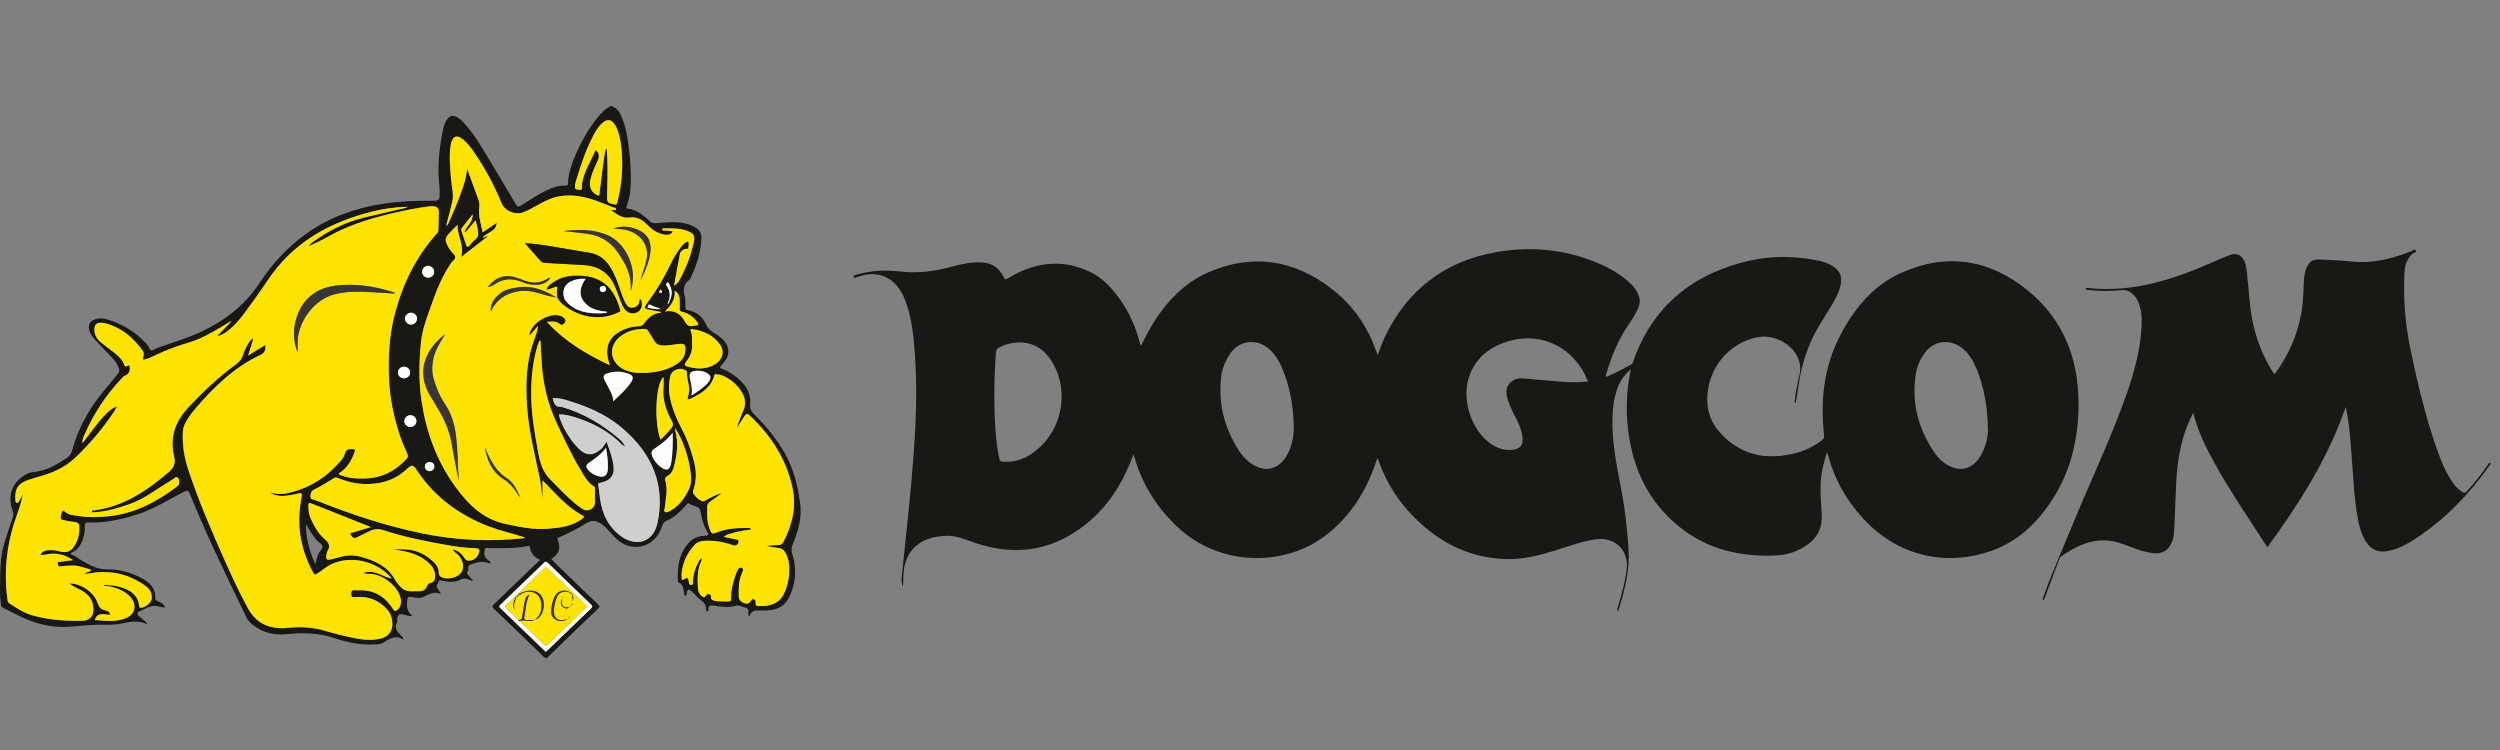<?xml version="1.0" encoding="utf-8"?>
<!-- Generator: Adobe Illustrator 24.0.0, SVG Export Plug-In . SVG Version: 6.00 Build 0)  -->
<svg version="1.2" baseProfile="tiny" id="Layer_1" xmlns="http://www.w3.org/2000/svg" xmlns:xlink="http://www.w3.org/1999/xlink"
	 x="0px" y="0px" width="600px" height="180px" viewBox="0 0 600 180" xml:space="preserve">
<rect x="0" y="0" width="600" height="180" fill="#808080" stroke="none"/>
<g>
	<g>
		<path fill="#191815" d="M472.72,112c-0.29,0.14-0.58,0.25-0.89,0.34C472.14,112.26,472.44,112.15,472.72,112z M467.14,111.42
			c-0.5-0.31-0.96-0.66-1.39-1.06C466.17,110.76,466.64,111.12,467.14,111.42c1.4,0.89,2.79,1.23,4.06,1.05
			C469.93,112.64,468.54,112.29,467.14,111.42z M361.71,95.35c-0.26-1.05-0.24-2.03,0.27-2.88c-0.52,0.85-0.53,1.83-0.28,2.88
			c0.09,0.35,0.19,0.69,0.31,1.03C361.9,96.03,361.8,95.69,361.71,95.35z M357.23,106.07c-0.41-0.33-0.8-0.69-1.17-1.08
			C356.42,105.38,356.82,105.75,357.23,106.07c0.75,0.61,1.53,1.09,2.37,1.41C358.77,107.14,357.98,106.67,357.23,106.07z
			 M301.19,111.78c0.31,0.17,0.63,0.3,0.94,0.41C301.82,112.08,301.5,111.94,301.19,111.78z"/>
		<path fill="#191815" d="M486.82,69.84c-9.25-7.62-19.6-9.29-30.61-4.32c-6.6,2.98-11.07,8.38-14.4,14.67
			c-4.03,7.6-4.99,15.76-4.03,24.21c0.07,0.58-0.07,0.9-0.5,1.24c-2.96,2.34-6.36,3.4-10.07,3.77c-5.9,0.58-10.77-1.42-14.63-5.84
			c-1.9-2.18-2.83-4.74-2.84-7.64c-0.01-7.4,5.1-13.67,12.08-15c5.55-1.05,11.72,3.94,9.91,9.5c-0.39,2.05-0.89,4.08-1.02,6.18
			c0.1,0.01,0.19,0.03,0.28,0.04c0.34-2.08,0.67-4.15,1-6.24c0.91-4.75,2.63-9.2,5.23-13.3c0.89-1.38,1.74-2.8,2.59-4.2
			c0.77-1.29,1.44-2.63,1.84-4.08c0.66-2.44-0.05-4.06-2.29-5.25c-0.93-0.49-1.91-0.83-2.93-1.03c-5.54-1.11-11.12-1.24-16.61,0.02
			c-13.53,3.11-23.17,10.84-27.87,24.18c-0.09,0.25-0.12,0.54-0.4,0.69c-2.02,1.04-3.98,2.2-6.17,3.05c0-0.17-0.02-0.27,0.01-0.35
			c1.25-4.49,3.05-8.76,5.71-12.61c0.78-1.14,1.51-2.31,2.06-3.57c0.33-0.78,0.51-1.55,0.3-2.41c-0.43-1.83-1.62-3.13-3-4.27
			c-2.25-1.88-4.79-3.27-7.5-4.36c-7.78-3.17-15.87-3.86-24.06-2.37c-12.39,2.26-21.32,9.16-26.67,20.6
			c-0.6,1.28-1.04,2.64-1.59,4.04c-0.16-0.4-0.29-0.7-0.4-1.02c-2.12-6.05-5.71-11.1-10.79-14.97c-9.03-6.9-18.95-8.41-29.43-3.85
			c-6.68,2.92-11.16,8.31-14.63,14.57c-0.55,0.99-1.03,2.04-1.55,3.08c-0.07-0.09-0.12-0.14-0.13-0.19
			c-0.06-0.18-0.1-0.36-0.16-0.53c-0.97-3.73-2.48-7.2-4.71-10.36c-2-2.81-4.29-5.32-7.46-6.78c-6.7-3.08-13.15-2.16-19.33,1.58
			c-0.64,0.38-0.87,0.45-1.23-0.3c-0.99-2.06-2.65-3.25-4.95-3.42c-2.45-0.18-4.82,0.3-7.15,0.93c-3.99,1.09-8.02,1.72-12.16,1.28
			c-2.28-0.24-4.57-0.39-6.87-0.11c-1.5,0.18-2.97,0.48-4.39,0.91c-0.24,0.07-0.53,0.11-0.44,0.46c0.12,0.43,0.41,0.12,0.59,0.08
			c0.56-0.13,1.12-0.33,1.68-0.47c3.42-0.87,6.58,0.29,8.62,3.17c0.61,0.85,1.09,1.77,1.46,2.75c1.56,4.04,2.02,8.3,2.33,12.56
			c0.58,7.86,0.35,15.72-0.2,23.57c-0.73,10.13-1.88,20.2-2.92,30.3c-0.08,0.82-0.05,1.65,0.28,2.45c0.11-0.99,0.07-1.97,0.12-2.95
			c0.19-4.36,2.44-7.46,6.25-8.68c1.14-0.37,2.32-0.53,3.52-0.63c2.54-0.22,4.79,0.75,7.1,1.56c10.58,3.7,20.07,1.81,28.4-5.62
			c4.11-3.69,7.02-8.28,9.11-13.39c0.26-0.65,0.53-1.31,0.85-2.1c0.13,0.43,0.22,0.69,0.3,0.95c1.83,6.25,5.17,11.55,9.84,16.08
			c10.49,10.17,26.05,9.74,35.5,2.75c5.68-4.19,9.51-9.78,11.96-16.33c0.31-0.82,0.58-1.65,0.93-2.62c0.15,0.37,0.26,0.58,0.34,0.79
			c2.22,6.4,6.09,11.67,11.26,16c5.59,4.7,12.01,7.3,19.37,7.5c3.95,0.11,7.71-0.84,11.44-1.98c3.3-1.02,6.52-2.27,9.97-2.77
			c4.65-0.67,8.03,2.68,7.44,7.29c-0.39,3.09-1.24,6.04-2.13,9c-0.08,0.27-0.32,0.57,0.08,0.96c0.15-0.47,0.28-0.84,0.39-1.21
			c1.34-4.39,2.4-8.83,2.12-13.49c-0.32-5.47-1.01-10.89-2.09-16.27c-1.06-5.28-1.99-10.58-1.76-16c0.12-2.49,0.47-4.92,1.46-7.24
			c0.64-1.49,1.64-2.71,2.94-3.89c-1.31,6.04-1.3,11.94-0.16,17.83c1.55,7.96,5.29,14.68,11.59,19.86
			c6.84,5.61,14.87,7.43,23.52,7.04c2.73-0.13,5.27-1.02,7.51-2.66c1.8-1.3,2.96-3.01,3.27-5.21c0.17-1.25,0.04-2.5-0.03-3.76
			c-0.13-2.23-0.32-4.46-0.09-6.69c0.21-2.15,0.75-4.2,1.46-6.47c0.18,0.55,0.28,0.87,0.37,1.18c1.53,5.48,4.28,10.28,8.1,14.51
			c8.66,9.62,20.43,11.66,30.83,8.04c6.42-2.24,11.1-6.68,14.73-12.28c4.54-6.99,6.31-14.75,6.34-22.99
			C498.86,86.14,495.29,76.82,486.82,69.84z M254.62,97.52c-0.07,0.52-0.17,1.04-0.29,1.55c-0.13,0.52-0.27,1.03-0.44,1.54
			c-0.77,2.26-2.03,4.38-3.77,6.17l-0.45,0.45c-2.27,2.17-4.89,3.59-8.19,3.6c-1.49,0-1.5,0-1.78-1.44
			c-0.38-1.96-0.62-3.93-0.77-5.91c-0.04-0.5-0.08-1-0.1-1.5c-0.04-0.6-0.07-1.21-0.09-1.82c-0.02-0.38-0.03-0.76-0.04-1.14
			c-0.01-0.5-0.02-0.99-0.03-1.49c-0.03-1.78-0.04-3.56-0.01-5.33c0.01-0.63,0.03-1.27,0.05-1.9c0.04-1.27,0.1-2.54,0.18-3.81
			c0.04-0.63,0.08-1.27,0.13-1.9c0.04-0.55,0.23-0.9,0.71-1.16c3.05-1.67,8.41-2.25,11.78,2.03
			C254.21,88.86,255.22,93.27,254.62,97.52z M308.86,109.27c-0.61,1.07-1.35,1.89-2.18,2.43c-0.2,0.14-0.42,0.26-0.63,0.36
			c-0.11,0.05-0.22,0.1-0.33,0.14c-1.12,0.44-2.35,0.44-3.6,0c-0.31-0.11-0.63-0.24-0.94-0.41c-0.32-0.16-0.64-0.36-0.95-0.58
			c-0.76-0.54-1.43-1.17-2.01-1.87c-0.24-0.28-0.46-0.58-0.67-0.88c-0.11-0.15-0.21-0.3-0.31-0.46c-0.18-0.28-0.35-0.56-0.51-0.84
			c-0.5-0.84-0.95-1.7-1.36-2.57c-0.13-0.29-0.26-0.58-0.39-0.87c-0.25-0.58-0.47-1.17-0.68-1.76c-1.24-3.59-1.69-7.35-1.24-11.34
			c0.24-2.13,1.01-4.08,2.24-5.84c1.58-2.24,4.09-3.13,6.49-2.52c0.33,0.08,0.66,0.19,0.98,0.34c0.48,0.21,0.96,0.49,1.41,0.83
			c0.22,0.16,0.42,0.34,0.62,0.52c0.2,0.18,0.39,0.37,0.56,0.56c0.54,0.58,0.99,1.22,1.39,1.9c0.27,0.45,0.51,0.92,0.72,1.4
			c0.11,0.24,0.22,0.48,0.32,0.73c1.69,4.08,2.5,8.35,2.67,12.58C310.65,104.09,310.26,106.78,308.86,109.27z M374.54,91.6
			c-2.84-0.22-5.67-0.5-8.51-0.75c-1.18-0.11-2.32-0.07-3.3,0.75h-0.01c-0.08,0.07-0.15,0.14-0.23,0.2
			c-0.14,0.14-0.26,0.28-0.37,0.43c-0.05,0.08-0.1,0.15-0.15,0.23v0.01c-0.51,0.85-0.53,1.83-0.27,2.88
			c0.09,0.35,0.19,0.69,0.3,1.03c0,0.01,0,0.01,0,0.01c0.12,0.34,0.25,0.67,0.39,0.99c0,0.01,0,0.01,0,0.01
			c0.21,0.5,0.44,0.98,0.68,1.46c0.09,0.16,0.17,0.32,0.25,0.48c0.92,1.76,1.8,3.54,2.08,5.54c0.11,0.81,0.02,1.47-0.28,1.97
			c0,0,0,0,0,0.01c-0.07,0.12-0.16,0.23-0.26,0.34c-0.09,0.1-0.2,0.19-0.32,0.27c-0.37,0.25-0.84,0.41-1.43,0.48
			c-0.77,0.09-1.52,0.06-2.23-0.08c-0.22-0.04-0.44-0.09-0.65-0.16c-0.21-0.06-0.42-0.13-0.63-0.21c0,0,0,0-0.01,0
			c-0.84-0.32-1.62-0.8-2.37-1.4c-0.41-0.33-0.81-0.7-1.17-1.09c-0.93-0.97-1.71-2.1-2.34-3.32c-0.56-1.11-1-2.29-1.3-3.51
			c-0.15-0.6-0.26-1.21-0.34-1.83c0,0,0,0,0-0.01c-0.26-2.17-0.07-4.36,0.66-6.32c1.67-4.45,5.17-6.97,9.59-8.2
			c7.99-2.22,15.69,1.79,18.8,9.73C378.87,91.81,376.7,91.76,374.54,91.6z M475.3,109.47c-0.13,0.21-0.26,0.42-0.4,0.61
			c-0.36,0.5-0.75,0.93-1.17,1.27c-0.13,0.11-0.26,0.21-0.4,0.3c-0.2,0.14-0.4,0.26-0.61,0.36c-0.28,0.15-0.58,0.26-0.89,0.34
			c-0.2,0.06-0.41,0.11-0.63,0.13c-1.28,0.18-2.67-0.16-4.06-1.04c-0.5-0.32-0.97-0.68-1.39-1.07c-0.43-0.4-0.81-0.83-1.15-1.3
			c-4.13-5.8-5.89-12.21-4.81-19.31c0.28-1.8,1.03-3.45,2.07-4.94c0.16-0.23,0.32-0.44,0.5-0.63c0.09-0.11,0.18-0.21,0.27-0.29
			c0.15-0.16,0.3-0.3,0.46-0.42c0.08-0.08,0.16-0.14,0.24-0.19c0.09-0.07,0.17-0.13,0.25-0.18c0.17-0.12,0.34-0.22,0.51-0.32
			c0.01,0,0.02-0.01,0.03-0.02c0.17-0.08,0.33-0.16,0.5-0.23c0.36-0.16,0.73-0.27,1.11-0.34c0.19-0.04,0.39-0.07,0.58-0.09
			c0.19-0.02,0.39-0.03,0.58-0.03c1.28,0,2.59,0.42,3.78,1.28c1.77,1.29,2.84,3.1,3.66,5.06c1.84,4.39,2.66,9,2.78,14.78
			C477.15,104.76,476.63,107.21,475.3,109.47z"/>
		<path fill="#191815" d="M597.45,111.76c-4.86,6.89-10.65,12.86-17.72,17.51c-1.61,1.06-3.29,2.02-5.11,2.59
			c-0.62,0.19-1.25,0.34-1.9,0.44c-2.14,0.32-3.71-0.51-4.84-2.25c-0.29-0.45-0.55-0.92-0.77-1.39c-0.33-0.72-0.58-1.46-0.79-2.22
			c-0.07-0.26-0.13-0.51-0.19-0.77c-0.12-0.51-0.22-1.03-0.31-1.55c-0.89-5.04-1.06-10.16-1.47-15.24
			c-0.15-1.85-0.28-3.69-0.48-5.55c-0.1-0.93-0.21-1.87-0.36-2.81c-0.15-0.94-0.32-1.89-0.53-2.85
			c-4.28,12.42-11.18,23.19-18.77,33.62c-0.14-0.15-0.23-0.23-0.3-0.33c-4.26-6.62-8.74-13.12-12.54-20.03
			c-2.05-3.72-3.9-7.51-4.98-11.8c-1.03,1.84-1.72,3.65-2.29,5.51c-1.13,3.71-1.63,7.51-1.82,11.37c-0.17,3.52-0.28,7.03-0.43,10.55
			c-0.05,1.1-0.11,2.19-0.48,3.25c-0.81,2.27-2.37,3.24-4.75,2.93c-1.68-0.21-3.28-0.71-4.84-1.33c-2.06-0.81-4.11-1.59-6.35-1.71
			c-3.52-0.19-6.57,1.16-9.46,2.98c-0.52,0.32-1,0.69-1.51,1.04c-0.04,0.08-0.1,0.23-0.17,0.4c-0.09,0.2-0.18,0.4-0.26,0.61
			c-0.06,0.18-0.13,0.36-0.2,0.54c-0.07,0.17-0.12,0.31-0.15,0.39c-1.04,2.78-2.08,5.55-3.13,8.33c-0.11-0.04-0.23-0.09-0.34-0.13
			c0.96-2.86,2.1-5.65,3.25-8.45c0.03-0.08,0.41-0.98,0.97-2.34c1.26-3.03,3.45-8.29,4.91-11.74c0.15-0.35,0.29-0.67,0.42-0.98
			c0.07-0.15,0.13-0.3,0.19-0.44c3.62-8.41,7.41-16.74,10.45-25.38c1.72-4.88,3.09-9.86,3.5-15.04c0.17-2.11,0.23-4.2-0.43-6.26
			c-0.25-0.8-0.61-1.54-1.16-2.17c-0.82-0.96-1.74-1.59-3.16-1.43c-2.41,0.27-4.83,0.25-7.25,0.04c-0.28-0.02-0.55-0.02-0.82-0.07
			c-0.19-0.04-0.51,0.01-0.45-0.31c0.05-0.31,0.34-0.2,0.53-0.17c10.74,1.18,20.54-2.06,30.14-6.32c1.29-0.57,2.59-1.1,3.9-1.6
			c0.2-0.07,0.39-0.13,0.59-0.17c0.45-0.08,0.86-0.07,1.24,0.05c0.66,0.21,1.2,0.73,1.58,1.52c0.57,1.19,0.6,2.48,0.74,3.76
			c0.39,3.31,0.52,6.64,1.11,9.93c0.21,1.15,0.47,2.29,0.78,3.41c0.36,1.31,0.8,2.6,1.32,3.86c0.05,0.16,0.12,0.31,0.19,0.47
			c0.13,0.32,0.27,0.64,0.42,0.96c0.13,0.31,0.28,0.62,0.43,0.92c0.08,0.17,0.17,0.35,0.26,0.52c0.22,0.43,0.45,0.86,0.68,1.28
			c0.29,0.51,0.59,1.01,0.9,1.51c0.13,0.2,0.28,0.39,0.45,0.62c3.42-4.62,5.62-9.68,6.54-15.31c0.4-2.46,0.37-4.93,0.52-7.4
			c0.06-0.89,0.21-1.76,0.52-2.6c0.63-1.71,1.52-2.34,3.34-2.25c2.48,0.12,4.96,0.19,7.42,0.47c5.05,0.57,9.78-0.63,14.41-2.44
			c0.37-0.14,0.88-0.63,1.11-0.25c0.34,0.54-0.44,0.58-0.72,0.82c-1.51,1.28-1.89,3.01-1.97,4.85c-0.26,5.46,0.12,10.87,1.09,16.23
			c0.11,0.6,0.22,1.21,0.35,1.82c0.22,1.05,0.44,2.1,0.67,3.14c0.22,1.05,0.45,2.1,0.69,3.14c0.71,3.13,1.49,6.23,2.35,9.32
			c0.86,3.08,1.82,6.13,2.91,9.16c0.9,2.51,1.94,4.94,3.46,7.15c0.64,0.94,1.39,1.78,2.39,2.39c0.43,0.26,0.7,0.25,1.07-0.17
			c0.45-0.51,0.9-1.02,1.34-1.54c0.88-1.04,1.73-2.1,2.55-3.19c0.41-0.55,0.81-1.1,1.2-1.66c0.12-0.17,0.21-0.56,0.5-0.38
			C597.99,111.35,597.57,111.58,597.45,111.76z"/>
		<path fill="#191815" d="M563.52,100.53c0.15,0.94,0.26,1.88,0.36,2.81C563.78,102.41,563.66,101.47,563.52,100.53z"/>
	</g>
	<g>
		<path fill="#191815" d="M39.64,145.83c-0.83-0.06-1.59-0.39-2.45-0.42c-1.44-0.04-2.5,0.9-3.77,1.29
			c-0.4,0.12-0.67,0.76-0.02,1.23c0.68,0.5,1.29,1.1,1.95,1.67c-0.12,0.07-0.19,0.14-0.21,0.13c-1.9-0.85-3.81-0.54-5.75-0.13
			c-1.38,0.29-2.76,0.38-4.2,0.34c-2.87-0.08-5.74,0.29-8.61,0.48c-3.91,0.26-7.6-0.58-11.13-2.21c-1.58-0.73-3.11-1.56-4.68-2.32
			c-0.34-0.16-0.5-0.37-0.54-0.75c-0.14-1.09-0.24-2.18-0.22-3.29c0.05-3.85-0.11-7.72,1.02-11.47c0.63-2.07,1.33-4.12,2.04-6.17
			c0.19-0.56,0.18-1.05-0.02-1.59c-1.5-4.09,0.22-7.21,3.4-8.88c0.46-0.24,0.95-0.39,1.49-0.44c3.07-0.25,5.62-1.73,8.1-3.39
			c0.66-0.44,1.08-1.09,1.29-1.84c1.58-5.91,4.65-10.99,8.67-15.54c0.77-0.87,1.44-1.82,2.21-2.7c0.45-0.51,0.48-1,0.26-1.6
			c-0.34-0.91-0.9-1.67-1.55-2.36c-1.29-1.39-2.62-2.74-3.92-4.13c-0.57-0.6-1.07-1.26-1.41-2.02c-0.69-1.53-0.04-2.82,1.59-3.2
			c0.86-0.2,1.72-0.1,2.54,0.14c3.73,1.08,6.9,3.08,9.52,5.95c0.08,0.09,0.14,0.21,0.23,0.29c0.38,0.34,0.36,1.13,0.86,1.17
			c0.45,0.04,0.94-0.38,1.43-0.56c3.35-1.23,6.79-2.19,10.06-3.68c5.89-2.69,10.84-6.41,14.45-11.89c3.06-4.65,6.81-8.72,11.4-11.96
			c5.51-3.89,11.66-6.07,18.29-7.08c4.1-0.63,8.23-0.75,12.36-0.72c0.84,0.01,1.14-0.31,1.19-1.1c0.05-0.95,0-1.9-0.1-2.84
			c-0.47-4.52,0.04-8.96,0.97-13.38c0.17-0.81,0.47-1.58,0.96-2.26c0.62-0.83,1.32-1,2.25-0.53c0.84,0.42,1.47,1.09,2.08,1.78
			c1.8,2.06,3.27,4.35,4.67,6.68c2.48,4.1,4.94,8.22,7.36,12.36c0.4,0.68,0.65,0.86,1.41,0.39c2.07-1.3,4.08-2.69,6.32-3.71
			c1.35-0.62,2.73-1.07,4.24-1.02c0.42,0.01,0.6-0.09,0.62-0.54c0.14-2.6,1.03-5.01,2.06-7.36c1.29-2.92,2.88-5.66,4.85-8.18
			c0.95-1.22,2-2.34,3.42-3.04c0.06,0,0.12,0,0.18,0c1.14,0.41,1.78,1.27,2.26,2.33c1.16,2.6,1.6,5.38,1.92,8.17
			c0.39,3.37,0.59,6.76,0.26,10.16c-0.11,1.17-0.5,2.26-0.79,3.38c-0.06,0.22-0.36,0.54,0.17,0.6c2.25,0.25,3.83,1.66,5.4,3.08
			c0.51,0.46,0.98,0.45,1.68,0.39c3-0.24,6.05-0.62,8.9,0.88c1.19,0.63,1.81,1.45,1.74,2.9c-0.16,3.37-1.19,6.46-2.62,9.46
			c-0.06,0.13-0.16,0.27-0.27,0.36c-1.4,1.03-1.53,2.4-1.11,3.94c0.23,0.84,0.17,1.7,0.16,2.56c-0.01,0.46,0.07,0.73,0.6,0.82
			c2.05,0.36,3.51,1.5,4.34,3.41c0.39,0.9,1.06,1.54,1.91,2.02c0.88,0.5,1.7,1.1,2.38,1.85c1.41,1.55,1.43,3.56,0.06,5.15
			c-0.37,0.44-0.83,0.82-1.01,1.43c2,0.71,3.74,1.83,5.21,3.33c1.46,1.49,2.26,3.27,2.04,5.39c-0.1,0.98,0.26,1.68,0.93,2.34
			c2.81,2.79,5.31,5.83,7.31,9.26c2.18,3.74,3.15,7.83,3.75,12.07c0.51,3.57-0.46,6.84-1.81,10.05c-0.33,0.78-0.28,1.48-0.03,2.28
			c1.1,3.57,0.83,7.07-0.85,10.4c-0.9,1.77-2.42,2.8-4.45,2.98c-0.76,0.07-1.53,0.14-2.29,0.1c-1.2-0.06-2.34-0.1-2.73,1.45
			c-0.12-0.16-0.18-0.19-0.19-0.24c-0.17-0.71,0.34-1.71-0.93-1.96c-0.76-0.15-1.41-0.62-2.29-0.36c-1.72,0.49-3.47,0.2-5.19-0.06
			c-0.77-0.12-1.24-0.07-1.25,0.85c0,0.18,0.04,0.5-0.24,0.52c-0.36,0.03-0.33-0.33-0.33-0.54c0.02-0.98-0.43-1.59-1.23-2.16
			c-0.81-0.58-1.42-1.43-2.19-2.08c-0.82-0.7-1.03-0.6-1.21,0.45c-0.04,0.23,0.02,0.56-0.31,0.58c-0.38,0.02-0.25-0.35-0.29-0.56
			c-0.22-0.99-0.18-2.11-1.35-2.63c-0.11-0.05-0.18-0.32-0.18-0.49c-0.14-3.19,0.26-6.21,2.41-8.79c1.12-1.34,2.53-1.88,4.18-1.93
			c0.79-0.02,0.92-0.23,0.5-0.92c-0.95-1.56-1.37-3.28-1.69-5.08c-0.2-1.15-1.74-1.03-2.59-1.65c-0.42-0.31-0.66,0.15-0.89,0.4
			c-1.36,1.46-2.72,2.89-4.64,3.65c-0.52,0.2-0.87,0.66-1.03,1.23c-0.06,0.23-0.15,0.47-0.24,0.69c-1.82,4.64-7.17,5.82-10.82,2.37
			c-0.69-0.65-1.3-1.38-1.94-2.08c-0.54-0.59-1.1-1.15-1.79-1.56c-1.09-0.64-2.11-0.85-3.32-0.1c-2.1,1.3-4.31,2.43-6.58,3.42
			c-0.24,0.1-0.58,0.07-0.39,0.6c0.79,2.14,0.37,3.31-1.53,4.62c0.48,0.5,0.94,1,1.44,1.48c3.24,3.13,6.47,6.26,9.73,9.36
			c0.44,0.42,0.52,0.63,0.03,1.1c-4.01,3.82-8,7.67-11.96,11.54c-0.45,0.44-0.68,0.36-1.08-0.03c-3.98-3.86-7.96-7.71-11.97-11.53
			c-0.46-0.44-0.39-0.65,0.02-1.05c3.45-3.3,6.88-6.62,10.32-9.93c0.24-0.23,0.49-0.45,0.79-0.73c-1.38-0.61-2.25-1.52-2.43-2.97
			c-0.05-0.38-0.19-0.43-0.54-0.35c-2.96,0.62-5.97,0.48-8.97,0.51c-0.45,0-1.2-0.27-1.31,0.21c-0.17,0.69-0.33,1.54,0.25,2.19
			c0.34,0.38,0.77,0.69,1.06,0.93c-0.01,0.35-0.14,0.31-0.19,0.29c-1.13-0.34-2.17-0.51-3.41-0.05c-0.98,0.37-2.01,0.23-1.67,1.72
			c-0.68,0.67-0.15,1.1,0.3,1.56c0.28,0.28,0.52,0.6,0.82,0.96c-0.41,0.06-0.68-0.16-0.97-0.26c-0.62-0.21-1.27-0.41-1.87-0.07
			c-1.48,0.83-3,0.65-4.55,0.35c-0.29-0.06-0.71-0.35-0.87,0.14c-0.17,0.54-0.78,1.01-0.3,1.67c0.3,0.41,0.58,0.84,0.85,1.41
			c-1.55-0.81-2.77-0.03-4.06,0.59c-0.94,0.46-1.98,0.29-2.98,0.09c-0.71-0.14-0.99,0.01-1.07,0.82c-0.14,1.4-0.1,2.67,1.25,3.72
			c-0.85,0.12-1.39-0.18-1.96-0.32c-1.22-0.29-1.66,0.04-1.68,1.25c0,0.18,0.05,0.4-0.03,0.54c-0.84,1.49,0.11,2.4,1.04,3.33
			c0.18,0.18,0.43,0.35,0.5,0.9c-1.84-1.2-3.26-0.34-4.7,0.64c-0.63,0.42-1.43,0.44-2.21,0.49c-3.42,0.22-6.69-0.49-9.9-1.57
			c-3.68-1.25-7.46-1.26-11.26-0.88c-2.93,0.29-5.59-0.33-7.95-2.12c-0.72-0.54-1.32-1.18-1.72-2c-4.62-9.59-9.33-19.14-13.32-29.02
			c-0.64-1.58-0.59-1.58-2.13-0.78c-3.52,1.82-6.88,3.96-10.71,5.17c-3.82,1.2-7.67,2.1-11.71,1.92c-0.69-0.03-0.9,0.16-0.87,0.86
			c0.06,1.45-0.23,2.86-0.89,4.16c-0.47,0.92-1.08,1.7-2.08,2.11c-0.18,0.07-0.45,0.09-0.39,0.41c0.04,0.24,0.25,0.22,0.42,0.28
			c0.71,0.23,1.25,0.76,1.87,1.12c1.97,1.15,3.92,2.37,6.34,2.33c3.07-0.05,5.94,0.76,8.59,2.25c1.82,1.02,3.19,2.41,3.04,4.72
			c-0.02,0.39,0.18,0.49,0.5,0.62c0.79,0.31,1.6,0.64,1.85,1.59L39.64,145.83z M55.42,77.19c-0.19-0.12-0.3,0.02-0.41,0.13
			c-0.7,0.43-1.4,0.87-2.11,1.29c-2.32,1.37-4.67,2.69-7.25,3.5c-2.83,0.88-5.64,1.82-8.31,3.13c-0.95,0.47-1.91,0.93-2.97,1.14
			c-0.16-0.42,0.05-0.76,0.08-1.12c0.03-0.37,0.06-0.71-0.19-1.04c-2.23-3.08-4.95-5.49-8.7-6.54c-0.54-0.15-1.07-0.24-1.63-0.19
			c-0.79,0.07-1.2,0.5-1.26,1.3c-0.11,1.37,0.46,2.46,1.46,3.31c1.02,0.87,2.13,1.64,3.19,2.47c1.07,0.83,2.07,1.74,2.54,3.07
			c0.13,0.37,0.29,0.38,0.61,0.25c0.2-0.08,0.4-0.3,0.6-0.17c0.26,1.13,0.02,1.99-1.1,2.48c-0.29,0.13-0.54,0.4-0.77,0.65
			c-3.83,4.03-6.82,8.61-9.01,13.72c-0.21,0.49-0.45,1.02-0.39,1.81c0.82-1.09,1.51-2.01,2.21-2.93c1.18-1.56,2.36-3.13,3.81-4.46
			c0.63-0.58,1.27-1.17,2.31-1.39c-0.39,0.62-0.68,1.12-1.01,1.6c-2.55,3.76-5.47,7.21-8.73,10.37c-1.74,1.68-3.73,2.93-5.98,3.84
			c-1.79,0.72-3.67,1.14-5.5,1.75c-2.59,0.86-3.45,2.23-3.2,4.92c0.02,0.24,0,0.52,0.3,0.61c0.38,0.11,0.45-0.22,0.58-0.45
			c0.3-0.52,0.58-1.04,0.88-1.56c-0.28,1.53-0.71,2.99-1.23,4.41c-2.47,6.68-3.43,13.54-2.46,20.62c0.05,0.38,0,0.8,0.41,1.06
			c1.81,1.2,3.61,2.38,5.75,2.97c3.97,1.08,8.01,1.36,12.1,1.23c1.23-0.04,2.21-0.94,2.34-2.16c0.07-0.64,0-1.28-0.15-1.91
			c-0.39-1.59-1.49-2.54-2.85-3.28c-0.89-0.49-1.88-0.83-2.69-1.6c2.87,0.04,5.94,2.21,6.76,4.77c0.29,0.89,0.74,1.49,1.72,1.68
			c0.58,0.11,1.17,0.35,1.28,1.1c-1.36,0.03-2.97-0.83-3.72,1.25c2.51,0.14,4.96,0.52,7.32-0.39c2.41-0.93,2.92-3.22,1.21-5.15
			c-0.47-0.53-1.03-0.95-1.64-1.32c-1.12-0.66-2.34-1.03-3.61-1.27c0-0.08,0.01-0.15,0.01-0.23c1.11,0.02,2.19,0.21,3.23,0.57
			c2.19,0.74,3.89,1.94,4.12,4.48c0.01,0.14-0.01,0.28,0.21,0.33c0.98,0.2,2.65-1.09,2.76-2.1c0.14-1.29-0.37-2.28-1.37-3.02
			c-3.51-2.6-7.45-3.7-11.8-3.34c-1,0.08-1.97,0.43-3,0.29c0.4-0.24,0.82-0.36,1.24-0.49c0.14-0.05,0.3-0.11,0.3-0.3
			c0.01-0.21-0.17-0.23-0.31-0.27c-1.33-0.3-2.6-0.89-4.01-0.87c-0.98,0.01-1.95,0.1-2.93,0.21c-0.55,0.06-0.57-0.3-0.66-0.66
			c-0.15-0.58,0.31-0.4,0.55-0.44c1.03-0.15,2.06-0.28,3.09-0.41c-1.62-1.15-3.37-1.65-5.29-1.52c-0.85,0.06-1.67,0.38-2.53,0.27
			l0.02,0.02c0.34-0.79,1.03-1.07,1.81-1.15c0.92-0.1,1.82,0.02,2.72,0.26c1.2,0.32,2.39,0.34,3.26-0.78
			c1.19-1.55,1.65-3.32,1.55-5.25c-0.03-0.55-0.3-0.87-0.9-0.94c-0.73-0.08-1.45-0.23-2.17-0.35c-1.63-0.29-1.59-0.28-1.19-1.87
			c0.15-0.62,0.48-0.64,0.8-0.34c0.98,0.95,2.24,0.86,3.43,1.07c2.28,0.39,4.58,0.29,6.87,0.07c6.11-0.57,11.34-3.26,16.18-6.83
			c0.25-0.18,0.49-0.37,0.71-0.59c0.34-0.36,0.3-1.52-0.1-1.87c-0.44-0.39-0.72,0.13-1,0.3c-1.92,1.19-3.83,2.41-5.73,3.64
			c-1.52,0.99-3.12,1.81-4.83,2.41c-2.75,0.96-5.52,1.81-8.46,1.96c-0.21,0.01-0.56,0.17-0.58-0.21c-0.02-0.31,0.32-0.2,0.5-0.23
			c1.09-0.17,2.17-0.35,3.24-0.64c5.67-1.53,10.31-4.8,14.69-8.56c1.21-1.04,1.68-2.09,1.29-3.72c-1.08-4.42,0.18-8.28,3.23-11.58
			c3.56-3.85,7.34-7.46,11.6-10.54c0.8-0.58,1.37-1.24,1.68-2.2c0.35-1.07,0.81-2.11,1.46-3.05c0.26-0.37,0.52-0.76,1.1-0.99
			c-0.44,1.39-0.83,2.63-1.3,4.11c1.51-0.93,2.81-1.72,4.18-2.57c0.07,1.13-0.16,1.92-1.11,2.37c-6.39,2.99-11.31,7.76-15.8,13.04
			c-0.87,1.03-1.67,2.11-2.3,3.31c-0.34,0.66-0.57,1.34-0.61,2.09c-0.16,2.99,0.24,5.89,1.17,8.76c2.5,7.68,5.7,15.07,8.98,22.43
			c1.68,3.76,3.44,7.49,5.4,11.12c1.17,2.15,2.8,3.78,5.21,4.47c1.46,0.42,2.95,0.51,4.46,0.34c3.08-0.35,6.1-0.14,9.08,0.76
			c1.84,0.56,3.72,1.01,5.59,1.43c2.36,0.54,4.75,0.94,7.18,0.47c2.16-0.41,3.27-1.76,3.18-3.82c-0.06-1.26-0.46-2.41-1.32-3.34
			c-2.04-2.23-4.63-3.16-7.6-2.88c-0.82,0.08-0.96-0.04-0.96-0.81c0-0.7,0.21-0.93,0.89-0.85c0.42,0.05,0.86,0.01,1.29,0.01
			c3.59-0.03,6.15,1.72,7.98,4.67c0.27,0.44,0.46,0.34,0.77,0.16c0.79-0.47,1.17-1.59,0.95-2.78c-0.54-2.91-4.19-5.87-7.35-5.98
			c-0.52-0.02-1.07,0.1-1.55-0.25c2.44-0.87,4.42,0.8,6.7,1.4c-0.13-0.2-0.17-0.32-0.25-0.4c-4.15-4.54-11.59-5.51-16.06-1.86
			c-0.52,0.42-1.1,0.77-1.67,1.13c-0.33,0.21-0.57,0.18-0.79-0.23c-2.86-5.24-3.98-10.79-3.06-16.71c0.09-0.6,0.17-1.21,0.28-1.81
			c0.1-0.58-0.12-0.7-0.65-0.58c-0.96,0.21-1.91,0.42-2.88,0.54c-1.46,0.18-2.89,0.07-4.18-0.78c1.35,0.35,2.71,0.52,4.08,0.23
			c5-1.03,9.14-3.52,12.54-7.29c0.6-0.66,1.22-1.37,1.43-2.22c0.3-1.21,1.1-1.14,2-1.11c0.45,0.01,0.53,0.2,0.4,0.57
			c-0.65,1.95-1.63,3.69-3.32,4.94c-0.18,0.14-0.53,0.16-0.45,0.49c0.07,0.28,0.39,0.23,0.61,0.32c1.87,0.72,3.82,0.79,5.79,0.72
			c3.95-0.15,7.17-1.83,9.8-4.71c0.33-0.36,0.39-0.69,0.19-1.15c-0.6-1.37-1.22-2.74-1.7-4.15c-1.55-4.56-2.53-9.21-2.72-14.06
			c-0.21-5.17,0.08-10.23,1.37-15.26c1.87-7.26,5.08-13.78,10.06-19.4c0.2-0.23,0.42-0.48,0.43-0.79c0.04-1.53,0.09-3.06,0.09-4.58
			c0-0.78-0.49-1.15-1.23-1.21c-0.36-0.03-0.74-0.01-1.1,0.03c-3.16,0.39-6.26,1.04-9.36,1.78c-5.26,1.25-10.35,2.89-15.07,5.59
			c-1.32,0.76-2.73,1.37-4.1,2.04c-0.03-0.04-0.07-0.08-0.11-0.12c0.23-0.42,0.63-0.66,0.99-0.92c3.64-2.6,7.57-4.6,11.93-5.67
			c2.37-0.58,4.75-1.12,7.13-1.68c0.57-0.13,1.14-0.22,1.7-0.38c0.54-0.15,1.14-0.15,1.8-0.54c-3.01,0.06-5.79,0.46-8.53,1.14
			C79,53.34,70.19,58.27,64.15,67.42c-1.78,2.7-3.71,5.31-5.63,7.92c-1.18,1.6-2.5,3.09-4.13,4.27c-0.69,0.5-1.41,0.95-2.27,1.03
			c1.03-1.06,2.05-2.11,3.06-3.16C55.27,77.38,55.35,77.28,55.42,77.19c0.05-0.03,0.1-0.06,0.14-0.09
			c-0.04-0.02-0.08-0.04-0.12-0.05C55.44,77.09,55.43,77.14,55.42,77.19z M160.5,72.23c-0.17,0.22-0.29,0.46-0.27,0.81
			c0.29-0.26,0.44-0.51,0.49-0.81c0.77-1.58,0.61-3.07-0.42-4.54c-0.25,0.31-0.64,0.46-0.32,0.89
			C160.83,69.69,160.88,70.93,160.5,72.23z M149.67,106.97c-0.19-0.14-0.41-0.27-0.58-0.44c-3.14-3.21-7.03-5.13-11.25-6.45
			c-1.19-0.37-2.41-0.66-3.69-0.64c0.45,2.74,3.36,7.32,5.55,8.89c1.23,0.88,2.41,0.87,3.67,0.1c0.96-0.59,1.65-1.41,2.21-2.46
			c0.72,1.97,1.42,3.83,1.67,5.81c0.27,2.18-0.68,3.52-2.82,3.99c-0.15,0.03-0.3,0.1-0.45,0.1c-0.43,0-0.43,0.2-0.37,0.57
			c0.17,1.12,0.25,2.25,0.42,3.36c0.56,3.72,2.11,6.89,5.3,9.05c3.67,2.49,7.51,1.06,8.45-3.25c1.85-8.44-0.63-16.47-8.88-23.24
			c-3.63-2.98-7.99-4.83-12.49-6.21c-1.21-0.37-2.44-0.7-3.75-0.61c0.26,1.19,0.56,2.23,2.05,2.08c0.06-0.01,0.12,0.03,0.18,0.05
			c5.11,1.48,9.57,4.12,13.6,7.55c0.53,0.45,1.04,0.96,1.36,1.6C149.79,106.88,149.73,106.92,149.67,106.97z M115.85,56.94
			c0.18,0.14,0.36,0.02,0.54,0c0.06,0.06,0.11,0.12,0.17,0.17c-1.94,1.51-3.87,3.03-5.91,4.62c0.9-2.84-1-5.16-0.82-7.76
			c-0.7,0.62-1.3,1.26-1.9,1.9c-1.15,1.22-1.23,1.72-0.46,3.21c0.2,0.38,0.44,0.73,0.69,1.08c0.38,0.52,1.03,0.99,1.1,1.54
			c0.07,0.58-0.72,0.98-1.07,1.52c-1.78,2.73-3.14,5.66-4.2,8.72c-1.15,3.34-2.6,6.63-2.95,10.18c-0.48,4.78-0.57,9.6,0.17,14.36
			c1.14,7.37,3.67,14.24,8.07,20.32c3.08,4.25,6.69,7.85,12.17,8.97c3.31,0.68,6.59,1.42,9.99,1.13c2.52-0.22,5.07-0.43,7.33-1.78
			c0.54-0.32,1.14-0.59,1.42-1.18c-4-2.04-6.79-5.44-9.98-8.64c0,1.59,0,2.98,0,4.38c-0.27-1.6-0.33-3.24-0.66-4.81
			c-1.21-5.83-2.7-11.6-3.08-17.57c-0.35-5.47-0.16-10.87,1.85-16.07c0.35-0.9,0.67-1.82,0.78-2.99c-0.73,0.83-1.33,1.52-2.03,2.32
			c0.03-0.3,0.02-0.46,0.06-0.6c0.69-2.58,4.61-4.89,7.17-4.22c0.48,0.12,0.92,0.34,1.23,0.76c0.31,0.42,0.21,0.81-0.14,1.15
			c-0.3,0.3-0.62,0.49-1.03,0.13c-0.84-0.75-1.84-0.61-3.1-0.53c4.28,4.7,9.43,7.72,14.89,10.3c0.06,0.02,0.13,0.04,0.19,0.05
			c-0.02-0.06-0.04-0.13-0.06-0.19c-0.07-0.2-0.14-0.4-0.2-0.6c-0.81-2.63-0.34-5.26,2.02-6.84c1.57-1.05,3.3-1.59,5.17-1.66
			c0.53-0.02,0.9-0.12,1.23-0.58c1-1.41,2.19-2.55,4.06-2.67c0.01,0,0.02-0.11,0.03-0.19c-0.72-0.14-1.44-0.29-2.16-0.42
			c-2-0.35-2.09-0.41-0.85-2.08c2.06-2.79,3.81-5.74,5.3-8.87c0.71-1.49,1.54-2.92,2.56-4.23c0.36-0.46,0.74-0.9,1.27-1.17
			c0.16-0.08,0.43-0.31,0.52,0.02c0.11,0.44,0.07,0.91-0.03,1.36c-0.1,0.42-0.44,0.2-0.68,0.26c-0.12,0.03-0.25,0.03-0.35,0.09
			c-0.43,0.26-0.88,0.58-0.97,1.05c-0.5,2.51-0.94,5.03-1.42,7.67c0.77-0.38,1.08-0.99,1.4-1.56c1.55-2.8,2.66-5.76,3.33-8.88
			c0.32-1.49,0.01-2.03-1.42-2.62c-1.87-0.77-3.84-0.67-5.79-0.66c-0.18,0-0.4-0.01-0.38,0.26c0.02,0.24,0.25,0.23,0.43,0.24
			c0.71,0.05,1.42,0.03,2.16,0.23c-0.45,0.72-1.03,0.87-1.72,0.8c-1.89-0.18-3.31-1.22-4.56-2.51c-1.16-1.2-2.52-1.87-4.19-1.63
			c-1.79,0.26-2.96-0.8-4.41-1.77c0.29-0.02,0.4-0.01,0.5-0.03c0.25-0.05,0.65,0.16,0.71-0.17c0.08-0.43-0.41-0.36-0.66-0.46
			c-1.27-0.51-2.55-1.03-3.84-1.5c-2.88-1.05-5.82-1.67-8.9-1.2c-2.16,0.33-4.03,1.38-5.9,2.42c-1.01,0.57-2.03,1.11-3.13,1.51
			c-1.74,0.62-4.26-0.31-5.07-2.3c-1.72-4.22-3.88-8.23-6.46-12c-0.83-1.21-1.69-2.41-2.87-3.32c-1.37-1.07-2.28-0.75-2.74,0.93
			c-0.04,0.15-0.06,0.3-0.09,0.45c-0.45,2.81-0.13,5.61,0.1,8.41c0.15,1.72,0.68,3.43,0.28,5.19c-0.42,1.88-0.91,3.73-1.44,5.58
			c-0.07,0.14-0.1,0.35,0.02,0.38c0.28,0.06,0.28-0.2,0.32-0.39c0.64-1.45,1.3-2.89,1.9-4.36c0.59-1.44,1.12-2.9,1.65-4.36
			s0.88-2.97,1.11-4.71c0.94,2.58,1.8,4.96,2.68,7.33c0.24,0.65,0.33,1.28,0.24,1.97c-0.27,2.02,0.38,3.9,0.8,5.94
			c1.18-0.8,2.23-1.51,3.38-2.29c-0.06,1.07-0.63,1.63-1.35,2.09c-0.69,0.44-1.44,0.82-2.03,1.41l0.02,0.03L115.85,56.94z
			 M184.05,131.08c0.24-0.1,0.34-0.18,0.46-0.18c0.73-0.05,1.47-0.08,2.2-0.11c0.54-0.02,1-0.11,1.29-0.67
			c2.17-4.13,3.2-8.48,2.21-13.1c-1.47-6.86-5.13-12.47-10.17-17.26c-0.59-0.56-0.94-0.58-1.37,0.15c-0.55,0.94-1.19,1.83-1.8,2.74
			c0.44-1.52,1.03-2.96,1.64-4.38c0.31-0.73,0.37-1.47,0.27-2.24c-0.37-2.71-4.03-6.08-6.76-6.22c-0.25-0.01-0.49-0.08-0.57,0.27
			c-0.72,2.89-3,4.25-5.42,5.45c-0.3,0.15-0.62,0.34-1,0.26c0.15-0.85,0.42-1.66,0.41-2.47c0-0.81-0.29-1.61-0.43-2.43
			c-0.08-0.48-0.1-0.97-0.14-1.46c-0.01-0.17,0.05-0.34-0.15-0.48c-1.49-1.02-3.6-0.19-3.89,1.58c-0.22,1.36-0.34,2.73-0.13,4.11
			c0.44,2.97,1.6,5.69,2.99,8.32c1.25,2.37,2.13,4.86,2.82,7.43c0.61,2.26,0.76,4.51,0.05,6.77c-0.12,0.4-0.34,0.87-0.11,1.24
			c0.46,0.77,1.11,1.37,1.92,1.78c0.64,0.33,1.03-0.2,1.5-0.42c1.11-0.52,2.16-1.16,3.38-1.42c-0.84,0.67-1.73,1.25-2.59,1.87
			c-0.42,0.3-0.88,0.64-0.88,1.22c0,1.74-0.15,3.48,0.46,5.17c0.58,1.6,0.56,1.68,2.2,1.03c2.37-0.93,4.84-0.95,7.32-0.93
			c0.16,0,0.42-0.08,0.45,0.16c0.05,0.36-0.28,0.25-0.45,0.27c-1.49,0.19-2.96,0.46-4.39,0.91c-0.53,0.16-1.1,0.27-1.6,0.79
			c1.09,0.23,2.07,0.43,3.05,0.63c0.19,0.04,0.44-0.02,0.48,0.3c0.09,0.75-0.59,1.35-1.31,1.09c-2.24-0.82-4.53-1.21-6.93-1.08
			c-0.96,0.05-1.73,0.33-2.36,1.02c-1.73,1.88-2.75,4.09-3.07,6.62c-0.07,0.58,0.04,1.17,0.07,1.82c1.41-0.8,1.51-0.77,1.7,0.67
			c0.05,0.39,0.22,0.43,0.53,0.43c0.44,0.01,0.38-0.29,0.39-0.56c0.02-1.62,0.43-3.14,1.16-4.58c0.24-0.46,0.48-0.94,0.96-1.27
			c0.12,0.38-0.05,0.63-0.16,0.87c-0.98,2.08-0.86,4.28-0.72,6.49c0.04,0.63,0.28,1.19,0.76,1.62c0.38,0.35,0.75,0.67,1.15-0.01
			c0.16-0.27,0.44-0.43,0.79-0.33c0.33,0.09,0.41,0.35,0.4,0.64c-0.02,0.68,0.43,0.88,0.98,0.98c1.03,0.2,2.08,0.08,3.12,0.14
			c0.57,0.03,0.73-0.15,0.72-0.72c-0.05-2.14,0.53-4.16,1.28-6.15c0.15-0.4,0.33-0.79,0.64-1.1c0.18-0.18,0.41-0.26,0.67-0.13
			c0.26,0.13,0.34,0.35,0.27,0.61c-0.06,0.27-0.15,0.53-0.26,0.78c-0.78,1.76-0.79,3.63-0.75,5.49c0.01,0.83,0.54,1.31,1.28,1.61
			c0.72,0.29,1.22,0.08,1.64-0.53c0.15-0.22,0.29-0.59,0.71-0.4c0.32,0.15,0.48,0.41,0.43,0.74c-0.13,0.86,0.34,0.96,1.02,0.89
			c0.33-0.03,0.67,0.01,1.01-0.01c2.33-0.15,4.07-1.15,4.98-3.41c0.54-1.35,0.9-2.73,1-4.17c0.12-1.72,0.03-3.42-0.77-5.01
			c-0.37-0.74-0.87-1.21-1.73-1.31C185.96,131.43,185.07,131.25,184.05,131.08z M126,129.13c-0.3-0.29-0.62-0.31-0.9-0.4
			c-2.62-0.84-5.32-1.42-7.88-2.41c-6.99-2.71-12.8-6.95-17.04-13.23c-1.18-1.74-1.25-1.68-2.8-0.28c-2.41,2.18-5.28,3.19-8.52,3.34
			c-2.52,0.12-4.93-0.31-7.26-1.23c-0.44-0.17-0.94-0.49-1.4-0.2c-1.62,1.03-3.27,2.02-4.99,2.89c-0.64,0.32-0.73,1.12-0.66,1.8
			c0.06,0.55,0.67,0.39,1.02,0.58c0.21,0.12,0.46,0.17,0.68,0.26c8.07,3.21,16.28,5.94,24.81,7.71
			C109.29,129.67,117.55,130.08,126,129.13z M108.67,131.83c1.24,0.33,2.13,1.01,2.73,1.97c0.43,0.69,0.89,0.85,1.63,0.69
			c0.81-0.18,1.4-0.7,1.72-1.36c0.59-1.2,0.31-1.57-0.98-1.6c-2.02-0.04-4.03-0.29-6.02-0.64c-5.33-0.93-10.63-1.97-15.78-3.67
			c-1.15-0.38-2.22-0.28-3.28,0.25c-1.04,0.52-2.08,1.02-3.13,1.53c-0.73,0.36-1.18-0.27-1.4-0.66c-0.34-0.61,0.44-0.5,0.71-0.6
			c1.3-0.44,2.63-0.8,4.14-1.25c-1.2-0.47-2.19-0.87-3.18-1.26c-3.66-1.45-7.33-2.89-10.98-4.37c-0.63-0.25-0.84-0.22-0.83,0.53
			c0.02,1.02,0.09,2,0.51,2.95c0.82,1.83,1.78,3.62,3.28,4.92c1.12,0.97,1.62,1.76,0.73,3.07c-0.06,0.1-0.08,0.23-0.1,0.35
			c-0.3,1.72-0.15,1.86,1.51,1.42c0.53-0.14,1.06-0.28,1.59-0.43c1.62-0.46,3.28-0.54,4.9-0.1c3.43,0.92,6.61,2.26,8.42,5.63
			c0.26,0.48,0.63,0.9,0.98,1.32c0.77,0.92,1.73,1.43,2.96,1.37c0.61-0.03,1.22-0.01,1.84-0.01c0.85,0,1.47-0.35,1.81-1.15
			c0.18-0.41,0.41-0.76,0.88-0.86c0.91-0.2,1.1-0.86,1.09-1.66c-0.02-1.35-0.69-2.38-1.66-3.24c-1.7-1.49-3.74-2.29-5.93-2.72
			c-0.77-0.15-1.56-0.22-2.34-0.33c0.99-0.16,1.95-0.12,2.92-0.07c2.42,0.12,4.5,1.07,6.28,2.67c0.83,0.75,1.6,1.61,1.61,2.78
			c0,0.84,0.37,1.13,1.08,1.36c1.5,0.48,3.73-0.22,4.42-1.44c0.71-1.26,0.22-3.15-1.08-4.27
			C109.36,132.66,108.88,132.46,108.67,131.83z M129.71,81.71c-0.2-0.02-0.25,0.12-0.29,0.22c-0.17,0.42-0.36,0.84-0.49,1.28
			c-0.93,3.22-1.34,6.52-1.44,9.86c-0.16,5.38,0.75,10.65,1.74,15.92c0.42,2.26,1.1,4.34,2.79,6.05c1.94,1.96,3.81,3.98,5.93,5.75
			c0.63,0.53,1.3,1.03,2,1.45c1.23,0.72,2.79-0.18,2.82-1.6c0.03-1.07,0-2.14-0.01-3.21c0-0.24,0.06-0.49-0.21-0.65
			c-1.51-0.92-2.3-2.43-3.16-3.86c-2.31-3.83-4.18-7.87-6.04-11.93c-1.94-4.24-2.98-8.71-3.32-13.35
			C129.89,85.65,129.82,83.67,129.71,81.71z M154.25,89.48c0.18,0,0.55,0.02,0.91,0c2.61-0.2,5.16-0.67,7.37-2.2
			c0.99-0.68,1.74-1.55,1.89-2.8c0.23-1.85-0.08-2.12-1.94-1.88c-1.24,0.16-2.47,0.45-3.74,0.3c-0.71-0.08-1.28-0.36-1.66-0.99
			c-0.49-0.81-1-1.61-1.49-2.42c-0.18-0.29-0.33-0.54-0.76-0.55c-2.17-0.03-4.2,0.44-5.94,1.78c-2.93,2.25-2.61,6.08,0.64,7.84
			C150.95,89.33,152.48,89.56,154.25,89.48z M145.37,35.77c0.09,0.01,0.18,0.01,0.28,0.02c0.03,0.48,0.05,0.95,0.08,1.43
			c0.18,3.42,0.05,6.85-0.03,10.27c-0.02,0.89,0.35,1.3,1.17,1.43c0.24,0.04,0.48,0.07,0.72,0.13c0.33,0.08,0.43,0.01,0.53-0.37
			c1.1-4.21,1.47-8.48,1.04-12.81c-0.18-1.86-0.45-3.7-1.28-5.41c-0.94-1.95-2.23-2.13-3.7-0.56c-0.74,0.79-1.29,1.71-1.79,2.66
			c-1.84,3.54-3.06,7.31-4.22,11.1c-0.11,0.35-0.13,0.72-0.17,1.09c-0.1,0.94,0.7,0.66,1.15,0.78c0.66,0.19,0.49-0.36,0.49-0.67
			c0-0.87,0.18-1.69,0.45-2.51c0.74-2.23,1.94-4.25,2.9-6.39c0.8,0.76,0.94,1.56,0.49,2.56c-0.67,1.47-1.39,2.93-1.76,4.51
			c-0.47,1.96,0.32,3.44,2.09,3.94C144.32,43.24,144.59,39.46,145.37,35.77z M162.03,102.76c0,0.25-0.02,0.35,0,0.43
			c0.86,3.02,0.5,5.98-0.33,8.95c-0.24,0.87-0.6,1.57-1.39,2.04c-0.39,0.23-0.81,0.57-0.64,1.11c0.69,2.2,0.12,4.37-0.11,6.54
			c-0.04,0.35-0.27,0.83,0.03,1.04c0.32,0.22,0.77-0.04,1.13-0.21c1.74-0.86,2.93-2.28,3.92-3.89c0.83-1.35,1.38-2.78,1.21-4.42
			c-0.17-1.68-0.46-3.33-0.91-4.95C164.29,107.09,163.4,104.91,162.03,102.76z M131.01,156.43c0.18-0.16,0.34-0.29,0.49-0.44
			c3.43-3.31,6.86-6.63,10.31-9.93c0.39-0.37,0.47-0.57,0.03-0.98c-3.47-3.31-6.93-6.65-10.37-10c-0.38-0.37-0.58-0.33-0.94,0.01
			c-3.47,3.37-6.95,6.72-10.44,10.06c-0.3,0.29-0.38,0.44-0.03,0.78c3.51,3.36,7.01,6.74,10.51,10.12
			C130.7,156.18,130.84,156.29,131.01,156.43z M166.08,82.5c0.1,1.13-0.11,2.53-1.03,3.8c-1.03,1.4-1,1.47,0.65,1.86
			c2.02,0.47,4.02,0.39,5.86-0.69c1.79-1.05,2.4-3,1.33-4.62c-1.57-2.37-3.98-3.41-6.7-3.85c-0.44-0.07-0.57,0.09-0.38,0.51
			C166.18,80.35,166.06,81.25,166.08,82.5z M159.24,90.48c-1.91,1.65-2.3,10.88-0.71,15.06c0.88-0.86,1.75-1.71,2.51-2.67
			c0.49-0.6,0.59-1.1,0.18-1.84c-1.38-2.49-2.27-5.12-1.99-8.04C159.31,92.18,159.24,91.36,159.24,90.48z M147.17,96.32
			c1.62-1.57,3.21-2.91,4.34-4.68c0.57-0.89,0.44-1.48-0.45-1.86c-1.78-0.75-3.62-0.75-5.45-0.13c-0.73,0.25-0.9,0.78-0.56,1.45
			c0.42,0.84,0.88,1.67,1.3,2.51C146.74,94.41,147.19,95.18,147.17,96.32z M161.44,103.88c-1.3,1.66-2.83,2.78-4.4,3.83
			c-0.69,0.46-0.81,1-0.53,1.72c0.42,1.05,1.09,1.9,1.98,2.59c1.47,1.15,2.33,0.82,2.61-1
			C161.45,108.72,161.48,106.41,161.44,103.88z M145.45,107.46c-1.18,1.62-2.68,2.63-4.16,3.64c-0.67,0.46-0.7,0.94-0.25,1.52
			c0.66,0.85,1.53,1.39,2.56,1.66c1.42,0.38,2.16-0.15,2.27-1.63C146,110.94,145.72,109.27,145.45,107.46z M165.92,94.93
			c1.62-0.9,3.51-2.39,4.13-3.24c0.72-0.97,0.56-1.68-0.5-2.22c-0.81-0.41-1.68-0.57-2.58-0.48c-1.32,0.14-1.62,0.59-1.37,1.88
			C165.85,92.2,166.3,93.52,165.92,94.93z M159.56,74.75c2.28-0.4,3.82,0.54,4.78,2.38c0.53,1.03,1.2,1.35,2.26,1.02
			c0.09-0.03,0.18-0.03,0.27-0.03c0.94,0.05,0.76-0.41,0.4-0.91c-0.91-1.22-2.1-2.05-3.58-2.37c-0.47-0.1-0.6-0.25-0.58-0.69
			c0.03-0.73,0.03-1.47,0-2.2c-0.04-0.83-0.32-1.56-1.17-2.22C162.11,71.94,160.99,73.39,159.56,74.75z M113.45,51.44
			c-0.93,1.17-1.76,2.22-2.6,3.26c-0.18,0.22-0.17,0.44-0.09,0.69c0.36,1.13,0.71,2.26,1.1,3.38c0.19,0.55,0.6,0.56,0.87,0.12
			c0.38-0.61,0.93-1.04,1.44-1.52c0.36-0.33,0.62-0.73,0.59-1.19c-0.08-1.07-0.26-2.12-0.62-3.31c-0.87,1.04-1.64,1.96-2.41,2.87
			c-0.07-0.05-0.15-0.09-0.22-0.14C112.01,54.21,113.51,53.28,113.45,51.44z M73.41,125.81c0.05,3.31,0.77,6.44,2.3,9.61
			c0.21-1.1,0.4-1.93,0.81-2.69c0.3-0.55,0.98-1.14,0.89-1.58c-0.12-0.55-0.88-0.95-1.33-1.44
			C75.01,128.54,74.25,127.16,73.41,125.81z M99.94,101.09c0.02-0.8-0.62-1.45-1.43-1.45c-0.79,0-1.48,0.67-1.47,1.44
			c0.01,0.73,0.65,1.37,1.41,1.4C99.24,102.52,99.92,101.88,99.94,101.09z M100.09,76.47c0-0.78-0.67-1.43-1.47-1.42
			c-0.75,0.01-1.42,0.64-1.45,1.37c-0.03,0.75,0.66,1.45,1.44,1.47C99.41,77.9,100.09,77.25,100.09,76.47z M104.2,65.2
			c-0.01-0.76-0.65-1.38-1.43-1.39c-0.8-0.01-1.48,0.66-1.46,1.45c0.01,0.8,0.69,1.42,1.52,1.38
			C103.62,66.59,104.21,65.98,104.2,65.2z M98.43,89.39c-0.01-0.78-0.68-1.4-1.5-1.38c-0.81,0.02-1.46,0.68-1.42,1.46
			c0.04,0.75,0.67,1.33,1.46,1.33C97.79,90.8,98.44,90.18,98.43,89.39z M103.13,113.08c0.69-0.07,1.12-0.45,1.11-1.12
			c-0.01-0.67-0.45-1.05-1.12-1.08c-0.64-0.03-1.22,0.55-1.15,1.15C102.05,112.71,102.49,113.04,103.13,113.08z M158.62,74.18
			c-0.81-0.38-1.71-0.56-2.5-1.02c-0.42-0.25-0.54,0.17-0.65,0.4c-0.2,0.43,0.22,0.32,0.4,0.37
			C156.77,74.15,157.68,74.24,158.62,74.18z M158.58,69.47c-0.12,0.3-0.47,0.43-0.33,0.72c0.07,0.15,0.45,0.17,0.56,0.03
			C159.02,69.96,158.73,69.78,158.58,69.47z M160.15,73.23c-0.02-0.02-0.03-0.04-0.05-0.06c-0.02,0.02-0.04,0.04-0.05,0.06
			c0.03,0.02,0.05,0.04,0.08,0.06C160.13,73.27,160.14,73.25,160.15,73.23z"/>
		<path fill="#191815" d="M39.62,145.84c0.03,0.04,0.06,0.07,0.09,0.11c-0.03,0-0.05,0-0.08,0c0-0.04,0.01-0.08,0.02-0.13
			C39.64,145.83,39.62,145.84,39.62,145.84z"/>
		<path fill="#FDE300" d="M26.01,140.67c1.27,0.24,2.49,0.61,3.61,1.27c0.61,0.36,1.17,0.78,1.64,1.32
			c1.71,1.93,1.19,4.23-1.21,5.15c-2.36,0.91-4.81,0.54-7.32,0.39c0.75-2.08,2.36-1.22,3.72-1.25c-0.11-0.75-0.71-0.99-1.28-1.1
			c-0.98-0.19-1.43-0.79-1.72-1.68c-0.83-2.56-3.9-4.74-6.76-4.77c0.82,0.77,1.8,1.11,2.69,1.6c1.36,0.75,2.47,1.7,2.85,3.28
			c0.15,0.63,0.22,1.27,0.15,1.91c-0.13,1.22-1.11,2.12-2.34,2.16c-4.09,0.13-8.13-0.15-12.1-1.23c-2.15-0.58-3.95-1.76-5.75-2.97
			c-0.4-0.27-0.35-0.68-0.41-1.06c-0.97-7.09,0-13.94,2.46-20.62c0.53-1.42,0.95-2.88,1.23-4.41c-0.29,0.52-0.58,1.04-0.88,1.56
			c-0.13,0.22-0.21,0.56-0.58,0.45c-0.3-0.09-0.27-0.37-0.3-0.61c-0.25-2.69,0.61-4.06,3.2-4.92c1.82-0.61,3.7-1.02,5.5-1.75
			c2.24-0.91,4.24-2.16,5.98-3.84c3.26-3.16,6.18-6.61,8.73-10.37c0.32-0.48,0.62-0.98,1.01-1.6c-1.03,0.22-1.67,0.81-2.31,1.39
			c-1.45,1.33-2.63,2.9-3.81,4.46c-0.7,0.92-1.39,1.85-2.21,2.93c-0.06-0.79,0.18-1.31,0.39-1.81c2.19-5.1,5.18-9.69,9.01-13.72
			c0.23-0.24,0.47-0.52,0.77-0.65c1.12-0.48,1.36-1.34,1.1-2.48c-0.2-0.12-0.41,0.09-0.6,0.17c-0.32,0.14-0.47,0.13-0.6-0.24
			c-0.46-1.33-1.47-2.23-2.54-3.07c-1.06-0.83-2.17-1.6-3.19-2.47c-1-0.85-1.57-1.93-1.46-3.31c0.06-0.8,0.47-1.23,1.26-1.3
			c0.56-0.05,1.09,0.04,1.63,0.19c3.75,1.06,6.47,3.46,8.7,6.54c0.24,0.34,0.22,0.68,0.19,1.04c-0.03,0.36-0.24,0.7-0.08,1.12
			c1.06-0.22,2.02-0.68,2.97-1.14c2.67-1.32,5.47-2.25,8.31-3.13c2.58-0.81,4.93-2.12,7.25-3.5c0.71-0.42,1.41-0.86,2.11-1.29
			c0.06,0.06,0.12,0.11,0.17,0.17c-1.02,1.05-2.04,2.1-3.06,3.16c0.86-0.08,1.58-0.53,2.27-1.03c1.63-1.18,2.95-2.67,4.13-4.27
			c1.92-2.61,3.85-5.22,5.63-7.92C70.19,58.28,79,53.35,89.37,50.77c2.73-0.68,5.52-1.08,8.53-1.14c-0.67,0.39-1.26,0.39-1.8,0.54
			c-0.56,0.16-1.13,0.25-1.7,0.38c-2.38,0.56-4.76,1.1-7.13,1.68c-4.36,1.07-8.29,3.07-11.93,5.67c-0.37,0.26-0.77,0.5-0.99,0.92
			c-0.08,0.02-0.17,0.05-0.11,0.15c0.02,0.03,0.14-0.01,0.21-0.02c1.37-0.68,2.78-1.28,4.1-2.04c4.71-2.7,9.81-4.34,15.07-5.59
			c3.1-0.74,6.2-1.39,9.36-1.78c0.36-0.04,0.74-0.06,1.1-0.03c0.74,0.05,1.23,0.43,1.23,1.21c0,1.53-0.04,3.06-0.09,4.58
			c-0.01,0.31-0.23,0.56-0.43,0.79c-4.99,5.62-8.19,12.14-10.06,19.4c-1.3,5.04-1.58,10.1-1.37,15.26c0.19,4.85,1.17,9.5,2.72,14.06
			c0.48,1.41,1.1,2.78,1.7,4.15c0.2,0.46,0.14,0.79-0.19,1.15c-2.64,2.89-5.86,4.56-9.8,4.71c-1.97,0.08-3.92,0.01-5.79-0.72
			c-0.22-0.08-0.54-0.03-0.61-0.32c-0.08-0.33,0.26-0.35,0.45-0.49c1.69-1.26,2.66-2.99,3.32-4.94c0.12-0.37,0.05-0.55-0.4-0.57
			c-0.9-0.03-1.7-0.1-2,1.11c-0.21,0.84-0.83,1.56-1.43,2.22c-3.4,3.77-7.55,6.26-12.54,7.29c-1.38,0.28-2.73,0.12-4.08-0.23
			c1.29,0.85,2.72,0.96,4.18,0.78c0.97-0.12,1.93-0.33,2.88-0.54c0.53-0.12,0.76,0,0.65,0.58c-0.11,0.6-0.19,1.21-0.28,1.81
			c-0.93,5.93,0.2,11.47,3.06,16.71c0.22,0.41,0.46,0.44,0.79,0.23c0.57-0.36,1.15-0.7,1.67-1.13c4.47-3.65,11.91-2.68,16.06,1.86
			c0.08,0.09,0.13,0.2,0.25,0.4c-2.28-0.6-4.26-2.27-6.7-1.4c0.48,0.35,1.02,0.23,1.55,0.25c3.16,0.11,6.81,3.07,7.35,5.98
			c0.22,1.19-0.16,2.31-0.95,2.78c-0.3,0.18-0.49,0.27-0.77-0.16c-1.83-2.94-4.38-4.7-7.98-4.67c-0.43,0-0.86,0.04-1.29-0.01
			c-0.68-0.08-0.88,0.15-0.89,0.85c0,0.78,0.14,0.89,0.96,0.81c2.97-0.28,5.56,0.65,7.6,2.88c0.85,0.94,1.26,2.08,1.32,3.34
			c0.09,2.06-1.02,3.4-3.18,3.82c-2.43,0.47-4.82,0.06-7.18-0.47c-1.88-0.43-3.75-0.88-5.59-1.43c-2.98-0.91-6-1.11-9.08-0.76
			c-1.51,0.17-3,0.08-4.46-0.34c-2.41-0.69-4.05-2.32-5.21-4.47c-1.97-3.63-3.72-7.36-5.4-11.12c-3.28-7.36-6.48-14.75-8.98-22.43
			c-0.93-2.86-1.33-5.76-1.17-8.76c0.04-0.75,0.26-1.44,0.61-2.09c0.63-1.2,1.42-2.28,2.3-3.31c4.49-5.28,9.41-10.05,15.8-13.04
			c0.95-0.45,1.18-1.24,1.11-2.37c-1.38,0.84-2.67,1.64-4.18,2.57c0.47-1.48,0.86-2.72,1.3-4.11c-0.59,0.23-0.85,0.62-1.1,0.99
			c-0.65,0.94-1.11,1.98-1.46,3.05c-0.31,0.95-0.88,1.62-1.68,2.2c-4.25,3.09-8.04,6.7-11.6,10.54c-3.05,3.3-4.31,7.15-3.23,11.58
			c0.4,1.63-0.07,2.68-1.29,3.72c-4.38,3.75-9.02,7.02-14.69,8.56c-1.07,0.29-2.15,0.46-3.24,0.64c-0.18,0.03-0.52-0.08-0.5,0.23
			c0.02,0.38,0.38,0.22,0.58,0.21c2.93-0.15,5.71-1,8.46-1.96c1.71-0.6,3.31-1.42,4.83-2.41c1.9-1.24,3.8-2.45,5.73-3.64
			c0.28-0.17,0.56-0.69,1-0.3c0.4,0.35,0.45,1.51,0.1,1.87c-0.21,0.22-0.46,0.4-0.71,0.59c-4.84,3.57-10.07,6.26-16.18,6.83
			c-2.29,0.21-4.58,0.32-6.87-0.07c-1.19-0.2-2.45-0.12-3.43-1.07c-0.31-0.3-0.64-0.28-0.8,0.34c-0.4,1.59-0.44,1.58,1.19,1.87
			c0.72,0.13,1.45,0.27,2.17,0.35c0.6,0.07,0.87,0.39,0.9,0.94c0.1,1.93-0.36,3.7-1.55,5.25c-0.86,1.13-2.06,1.1-3.26,0.78
			c-0.9-0.24-1.8-0.36-2.72-0.26c-0.78,0.08-1.47,0.36-1.81,1.15c-0.02,0.01-0.05,0.01-0.07,0.02c-0.01,0.01,0,0.03,0,0.05
			c0.02-0.03,0.03-0.06,0.05-0.09c0.87,0.12,1.68-0.21,2.53-0.27c1.91-0.13,3.66,0.37,5.29,1.52c-1.03,0.14-2.06,0.26-3.09,0.41
			c-0.25,0.04-0.7-0.14-0.55,0.44c0.09,0.36,0.11,0.72,0.66,0.66c0.97-0.11,1.94-0.2,2.93-0.21c1.42-0.02,2.68,0.57,4.01,0.87
			c0.14,0.03,0.32,0.06,0.31,0.27c-0.01,0.18-0.16,0.25-0.3,0.3c-0.42,0.14-0.84,0.26-1.24,0.49c1.03,0.14,2-0.21,3-0.29
			c4.35-0.36,8.29,0.74,11.8,3.34c0.99,0.74,1.51,1.73,1.37,3.02c-0.11,1.01-1.77,2.3-2.76,2.1c-0.22-0.04-0.2-0.18-0.21-0.33
			c-0.23-2.54-1.93-3.74-4.12-4.48c-1.05-0.35-2.13-0.55-3.23-0.57c-0.41-0.13-0.81-0.14-1.22,0.14
			C25.21,140.61,25.61,140.64,26.01,140.67z M71.42,84.55c0-0.78,0.01-1.56,0-2.33c-0.05-4.08,3.21-10.18,9.07-11.63
			c2.77-0.69,5.59-0.62,8.4-0.47c1.95,0.1,3.9,0.22,5.84,0.34c0.02-0.2-0.08-0.21-0.16-0.24c-4.5-1.48-9.07-2.22-13.82-1.68
			c-4.81,0.55-8.2,3.21-9.61,7.81C70.3,79.09,70.34,81.84,71.42,84.55z"/>
		<path fill="#FDE300" d="M146.15,87.55c-5.45-2.59-10.61-5.6-14.89-10.3c1.27-0.08,2.27-0.22,3.1,0.53
			c0.41,0.37,0.73,0.17,1.03-0.13c0.35-0.34,0.45-0.73,0.14-1.15c-0.31-0.41-0.75-0.63-1.23-0.76c-2.56-0.67-6.48,1.64-7.17,4.22
			c-0.04,0.14-0.03,0.29-0.06,0.6c0.7-0.8,1.3-1.49,2.03-2.32c-0.1,1.17-0.43,2.1-0.78,2.99c-2.02,5.2-2.2,10.59-1.85,16.07
			c0.38,5.98,1.87,11.74,3.08,17.57c0.33,1.57,0.38,3.21,0.66,4.81c0-1.39,0-2.79,0-4.38c3.19,3.2,5.98,6.6,9.98,8.64
			c-0.28,0.59-0.88,0.86-1.42,1.18c-2.26,1.34-4.8,1.56-7.33,1.78c-3.4,0.29-6.68-0.45-9.99-1.13c-5.48-1.12-9.08-4.72-12.17-8.97
			c-4.41-6.08-6.94-12.95-8.07-20.32c-0.74-4.76-0.65-9.58-0.17-14.36c0.36-3.55,1.8-6.83,2.95-10.18c1.06-3.07,2.42-6,4.2-8.72
			c0.35-0.53,1.14-0.94,1.07-1.52c-0.07-0.55-0.72-1.02-1.1-1.54c-0.25-0.35-0.5-0.7-0.69-1.08c-0.77-1.49-0.69-1.99,0.46-3.21
			c0.6-0.64,1.2-1.28,1.9-1.9c-0.18,2.6,1.72,4.92,0.82,7.76c2.04-1.6,3.98-3.11,5.91-4.62c0.1-0.08,0.27-0.11,0.25-0.3
			c0.05-0.02,0.1-0.04,0.16-0.06c-0.03-0.03-0.06-0.06-0.09-0.09c-0.02,0.05-0.05,0.09-0.07,0.14c-0.17-0.06-0.31,0-0.42,0.13
			c-0.18,0.02-0.36,0.13-0.54,0l-0.01,0.02c0.59-0.59,1.34-0.96,2.03-1.4c0.72-0.46,1.28-1.02,1.35-2.09
			c-1.15,0.78-2.19,1.48-3.38,2.29c-0.42-2.04-1.07-3.92-0.8-5.94c0.09-0.69,0-1.32-0.24-1.97c-0.88-2.37-1.74-4.75-2.68-7.33
			c-0.23,1.74-0.58,3.25-1.11,4.71s-1.06,2.92-1.65,4.36c-0.6,1.47-1.27,2.91-1.9,4.36c-0.11,0-0.23,0-0.34,0.01
			c0.53-1.85,1.02-3.7,1.44-5.58c0.39-1.76-0.14-3.46-0.28-5.19c-0.24-2.8-0.55-5.6-0.1-8.41c0.02-0.15,0.05-0.3,0.09-0.45
			c0.47-1.68,1.37-2,2.74-0.93c1.18,0.91,2.04,2.11,2.87,3.32c2.58,3.77,4.74,7.78,6.46,12c0.81,1.99,3.34,2.92,5.07,2.3
			c1.1-0.39,2.12-0.94,3.13-1.51c1.87-1.05,3.74-2.1,5.9-2.42c3.08-0.47,6.03,0.15,8.9,1.2c1.29,0.47,2.56,0.99,3.84,1.5
			c0.25,0.1,0.74,0.03,0.66,0.46c-0.06,0.33-0.47,0.12-0.71,0.17c-0.1,0.02-0.21,0.02-0.5,0.03c1.45,0.97,2.62,2.03,4.41,1.77
			c1.66-0.24,3.02,0.43,4.19,1.63c1.25,1.29,2.67,2.33,4.56,2.51c0.69,0.07,1.27-0.08,1.72-0.8c-0.74-0.2-1.46-0.19-2.16-0.23
			c-0.18-0.01-0.4,0-0.43-0.24c-0.03-0.27,0.2-0.26,0.38-0.26c1.96-0.01,3.93-0.1,5.79,0.66c1.43,0.59,1.74,1.13,1.42,2.62
			c-0.67,3.12-1.79,6.09-3.33,8.88c-0.32,0.57-0.63,1.18-1.4,1.56c0.48-2.64,0.92-5.16,1.42-7.67c0.09-0.48,0.55-0.8,0.97-1.05
			c0.1-0.06,0.23-0.06,0.35-0.09c0.24-0.06,0.59,0.15,0.68-0.26c0.11-0.45,0.15-0.92,0.03-1.36c-0.08-0.33-0.35-0.1-0.52-0.02
			c-0.53,0.27-0.91,0.72-1.27,1.17c-1.02,1.31-1.85,2.74-2.56,4.23c-1.49,3.12-3.24,6.08-5.3,8.87c-1.23,1.67-1.14,1.73,0.85,2.08
			c0.72,0.13,1.44,0.28,2.16,0.42c-0.01,0.09-0.02,0.19-0.03,0.19c-1.86,0.11-3.06,1.26-4.06,2.67c-0.32,0.46-0.7,0.56-1.23,0.58
			c-1.87,0.07-3.6,0.62-5.17,1.66c-2.36,1.57-2.83,4.21-2.02,6.84c0.06,0.2,0.13,0.4,0.2,0.6C146.24,87.45,146.19,87.5,146.15,87.55
			z M106.71,80.31c-0.06,0.06-0.13,0.11-0.19,0.17c-0.94,0.69-1.76,1.51-2.48,2.42c-2.96,3.69-3.26,7.85-0.89,11.91
			c0.74,1.27,1.51,2.51,2.25,3.78c1.48,2.52,2.56,5.18,3.04,8.09c0.48,2.94,1.11,5.86,1.67,8.78c-0.27-3.81-0.21-7.64-0.75-11.43
			c-0.37-2.64-1.19-5.08-2.72-7.3c-1.15-1.67-1.87-3.56-2.48-5.49c-0.49-1.58-0.54-3.17-0.24-4.79c0.41-2.19,1.54-4.03,2.7-5.86
			c0.08-0.08,0.16-0.17,0.07-0.29c0.04,0,0.08,0,0.13,0c-0.01-0.03-0.02-0.07-0.03-0.1C106.76,80.24,106.74,80.28,106.71,80.31z
			 M125.27,119.97c-0.05-0.02,0.03-0.21-0.12-0.09c0.04,0.03,0.09,0.05,0.14,0.08c0.03,0.04,0.06,0.09,0.09,0.13
			C125.33,120.04,125.3,120.01,125.27,119.97z M132.07,66.73c-0.37-0.1-0.65,0.14-0.93,0.3c-1.72,0.99-3.48,0.99-5.3,0.29
			c-0.51-0.2-1.03-0.37-1.55-0.56c-2.97-1.06-5.18-0.42-7.26,2.15c0.71-0.1,1.27-0.42,1.78-0.76c2.07-1.38,4.23-1.43,6.47-0.49
			c0.74,0.31,1.5,0.56,2.29,0.63C129.31,68.47,130.94,68.3,132.07,66.73c0.04-0.03,0.08-0.05,0.13-0.08
			c-0.03-0.02-0.07-0.04-0.1-0.05C132.09,66.64,132.08,66.69,132.07,66.73z M133.75,71.38c0.34,0.5,0.64,1.04,1.11,1.45
			c3.33,2.88,8.65,4.58,13.67,2.04c0.27-0.13,0.38-0.23,0.29-0.53c-0.86-2.87-2.05-5.47-4.88-7.01c-1.94-1.06-4.01-1.21-6.13-1.16
			c-2.02,0.05-3.83,0.71-5.46,1.89c-0.48,0.35-0.92,0.77-1.18,1.44c0.94-0.11,1.67-0.69,2.58-0.74
			C133.64,69.69,133.63,70.54,133.75,71.38c-0.03,0.01-0.05,0.02-0.08,0.02C133.7,71.4,133.72,71.39,133.75,71.38z M125.99,58.38
			c1.33,1.51,2.51,2.83,3.66,4.17c0.33,0.38,0.68,0.52,1.17,0.55c3.06,0.15,6.11,0.36,9.17,0.51c3.88,0.19,6.48,2.1,7.85,5.71
			c0.39,1.03,0.77,2.06,1.17,3.08c0.28,0.71,0.59,1.41,1.1,2c0.77,0.88,2.11,1.04,3.07,0.37c0.83-0.58,1.08-1.89,0.55-2.93
			c-0.24,0.05-0.24,0.26-0.26,0.43c-0.13,0.95-0.66,1.47-1.6,1.6s-1.4-0.45-1.79-1.15c-0.56-1.02-0.9-2.13-1.29-3.23
			c-0.67-1.9-1.33-3.81-2.43-5.51c-1.19-1.83-2.79-3.01-5.02-3.34c-3.08-0.46-6.15-1.07-9.23-1.55
			C130.16,58.78,128.21,58.45,125.99,58.38z M135.29,55.45c1.91,0.22,3.83,0.41,5.74,0.66c3.12,0.41,5.6,2,7.32,4.55
			c1.8,2.66,3.37,5.47,3,9.08c0.39-0.81,0.4-1.48,0.49-2.14c0.55-4.34-2.06-9.4-5.91-11.12C142.53,54.98,138.91,55.05,135.29,55.45z
			 M133.53,71.38c-3.1-1.87-6.09-2.97-9.53-2.36c-1.25,0.22-2.48,0.39-3.54,1.11c-1.39,0.94-2.97,2.64-2.63,4.63
			c1.27-2.89,3.53-4.31,6.49-4.84c1.68-0.3,3.28-0.06,4.88,0.4C130.53,70.7,131.86,71.17,133.53,71.38z M153.66,67.39
			c0.88-1.69,1.66-3.41,2.13-5.24c1.11-4.35-0.37-6.71-4.77-7.64c-0.06-0.01-0.12-0.04-0.18-0.04c-1.23-0.12-2.43-0.09-3.57,0.42
			c2.67,0.07,3.98,0.39,5.42,1.35c2.14,1.43,3.06,3.8,2.44,6.28C154.72,64.17,154.12,65.77,153.66,67.39z M116.35,107.22
			c0.53,3.13,1.61,5.91,4.43,7.7c1.39,0.88,2.5,2.06,3.35,3.47c0.25,0.41,0.54,0.8,0.81,1.2c-0.78-1.82-1.54-3.64-3.29-4.81
			c-1.47-0.98-2.64-2.26-3.52-3.8C117.43,109.78,116.79,108.53,116.35,107.22z M153.54,67.79c-0.02-0.03-0.03-0.05-0.05-0.08
			c-0.02,0.05-0.05,0.1-0.06,0.15c0,0.02,0.03,0.05,0.04,0.07C153.5,67.89,153.52,67.84,153.54,67.79z M153.27,68.28l0.03,0.03
			l0.01-0.05L153.27,68.28z"/>
		<path fill="#FDE300" d="M184.05,131.08c1.02,0.17,1.92,0.35,2.81,0.46c0.85,0.1,1.36,0.57,1.73,1.31c0.8,1.59,0.9,3.29,0.77,5.01
			c-0.1,1.44-0.46,2.82-1,4.17c-0.9,2.26-2.64,3.26-4.98,3.41c-0.34,0.02-0.68-0.02-1.01,0.01c-0.68,0.07-1.15-0.03-1.02-0.89
			c0.05-0.33-0.11-0.59-0.43-0.74c-0.42-0.19-0.56,0.18-0.71,0.4c-0.42,0.62-0.93,0.82-1.64,0.53c-0.75-0.3-1.27-0.78-1.28-1.61
			c-0.03-1.87-0.03-3.73,0.75-5.49c0.11-0.25,0.2-0.51,0.26-0.78c0.06-0.26-0.01-0.48-0.27-0.61c-0.26-0.13-0.48-0.05-0.67,0.13
			c-0.31,0.31-0.49,0.7-0.64,1.1c-0.75,1.98-1.33,4-1.28,6.15c0.01,0.57-0.15,0.75-0.72,0.72c-1.04-0.06-2.08,0.05-3.12-0.14
			c-0.56-0.11-1-0.3-0.98-0.98c0.01-0.29-0.07-0.55-0.4-0.64c-0.35-0.1-0.64,0.06-0.79,0.33c-0.4,0.69-0.77,0.36-1.15,0.01
			c-0.47-0.44-0.72-0.99-0.76-1.62c-0.14-2.2-0.26-4.4,0.72-6.49c0.11-0.23,0.28-0.49,0.16-0.87c-0.48,0.33-0.73,0.8-0.96,1.27
			c-0.73,1.44-1.14,2.96-1.16,4.58c0,0.27,0.06,0.57-0.39,0.56c-0.31-0.01-0.48-0.05-0.53-0.43c-0.19-1.44-0.29-1.48-1.7-0.67
			c-0.03-0.64-0.14-1.24-0.07-1.82c0.31-2.53,1.34-4.74,3.07-6.62c0.63-0.69,1.41-0.97,2.36-1.02c2.4-0.13,4.69,0.27,6.93,1.08
			c0.72,0.26,1.4-0.33,1.31-1.09c-0.04-0.32-0.29-0.26-0.48-0.3c-0.98-0.2-1.95-0.4-3.05-0.63c0.5-0.51,1.08-0.62,1.6-0.79
			c1.43-0.45,2.91-0.72,4.39-0.91c0.17-0.02,0.5,0.09,0.45-0.27c-0.03-0.25-0.29-0.16-0.45-0.16c-2.48-0.02-4.95,0-7.32,0.93
			c-1.63,0.64-1.62,0.57-2.2-1.03c-0.61-1.69-0.46-3.44-0.46-5.17c0-0.58,0.46-0.92,0.88-1.22c0.86-0.62,1.75-1.2,2.59-1.87
			c-1.23,0.25-2.28,0.9-3.38,1.42c-0.47,0.22-0.86,0.75-1.5,0.42c-0.81-0.42-1.46-1.02-1.92-1.78c-0.22-0.37-0.01-0.84,0.11-1.24
			c0.71-2.27,0.56-4.52-0.05-6.77c-0.69-2.57-1.57-5.06-2.82-7.43c-1.38-2.63-2.54-5.35-2.99-8.32c-0.21-1.38-0.09-2.75,0.13-4.11
			c0.29-1.78,2.4-2.6,3.89-1.58c0.2,0.14,0.14,0.31,0.15,0.48c0.04,0.49,0.06,0.98,0.14,1.46c0.13,0.81,0.42,1.62,0.43,2.43
			s-0.26,1.62-0.41,2.47c0.38,0.08,0.7-0.11,1-0.26c2.42-1.21,4.69-2.57,5.42-5.45c0.09-0.35,0.33-0.28,0.57-0.27
			c2.73,0.14,6.39,3.51,6.76,6.22c0.1,0.77,0.04,1.52-0.27,2.24c-0.61,1.42-1.2,2.86-1.64,4.38c0.6-0.91,1.24-1.8,1.8-2.74
			c0.43-0.73,0.77-0.71,1.37-0.15c5.04,4.79,8.7,10.4,10.17,17.26c0.99,4.62-0.04,8.97-2.21,13.1c-0.29,0.56-0.76,0.65-1.29,0.67
			c-0.73,0.03-1.47,0.07-2.2,0.11C184.39,130.9,184.28,130.98,184.05,131.08z"/>
		<path fill="#FDE300" d="M126,129.13c-8.45,0.95-16.71,0.54-24.94-1.17c-8.52-1.78-16.74-4.5-24.81-7.71
			c-0.23-0.09-0.47-0.14-0.68-0.26c-0.35-0.19-0.96-0.03-1.02-0.58c-0.07-0.68,0.02-1.48,0.66-1.8c1.72-0.87,3.36-1.86,4.99-2.89
			c0.46-0.29,0.96,0.02,1.4,0.2c2.34,0.92,4.74,1.35,7.26,1.23c3.23-0.15,6.1-1.16,8.52-3.34c1.55-1.4,1.62-1.47,2.8,0.28
			c4.24,6.27,10.05,10.51,17.04,13.23c2.56,0.99,5.26,1.57,7.88,2.41C125.38,128.82,125.7,128.84,126,129.13z"/>
		<path fill="#CFCFCE" d="M149.84,106.84c-0.32-0.64-0.82-1.15-1.36-1.6c-4.02-3.43-8.49-6.07-13.6-7.55
			c-0.06-0.02-0.12-0.06-0.18-0.05c-1.49,0.15-1.79-0.9-2.05-2.08c1.31-0.09,2.54,0.24,3.75,0.61c4.5,1.38,8.86,3.23,12.49,6.21
			c8.25,6.77,10.73,14.8,8.88,23.24c-0.94,4.31-4.78,5.74-8.45,3.25c-3.19-2.16-4.74-5.34-5.3-9.05c-0.17-1.12-0.25-2.25-0.42-3.36
			c-0.06-0.37-0.06-0.57,0.37-0.57c0.15,0,0.3-0.07,0.45-0.1c2.15-0.47,3.09-1.81,2.82-3.99c-0.25-1.99-0.95-3.84-1.67-5.81
			c-0.56,1.05-1.24,1.88-2.21,2.46c-1.26,0.77-2.44,0.78-3.67-0.1c-2.2-1.57-5.1-6.16-5.55-8.89c1.28-0.02,2.49,0.27,3.69,0.64
			c4.23,1.32,8.11,3.24,11.25,6.45c0.17,0.17,0.38,0.29,0.58,0.44c0.04,0.09,0.1,0.16,0.19,0.09
			C149.9,107.04,149.85,106.91,149.84,106.84z"/>
		<path fill="#FDE300" d="M108.67,131.83c0.21,0.63,0.69,0.83,1.05,1.14c1.3,1.12,1.79,3.01,1.08,4.27
			c-0.69,1.22-2.92,1.91-4.42,1.44c-0.71-0.23-1.07-0.52-1.08-1.36c-0.01-1.17-0.78-2.03-1.61-2.78c-1.79-1.6-3.86-2.56-6.28-2.67
			c-0.97-0.05-1.93-0.09-2.92,0.07c0.78,0.11,1.57,0.17,2.34,0.33c2.19,0.43,4.23,1.23,5.93,2.72c0.98,0.86,1.64,1.89,1.66,3.24
			c0.01,0.79-0.17,1.46-1.09,1.66c-0.47,0.1-0.7,0.45-0.88,0.86c-0.34,0.79-0.97,1.15-1.81,1.15c-0.61,0-1.23-0.02-1.84,0.01
			c-1.23,0.05-2.2-0.45-2.96-1.37c-0.35-0.42-0.72-0.84-0.98-1.32c-1.81-3.37-4.99-4.71-8.42-5.63c-1.62-0.43-3.27-0.36-4.9,0.1
			c-0.53,0.15-1.06,0.28-1.59,0.43c-1.67,0.44-1.82,0.3-1.51-1.42c0.02-0.12,0.04-0.25,0.1-0.35c0.89-1.3,0.39-2.1-0.73-3.07
			c-1.5-1.3-2.46-3.09-3.28-4.92c-0.42-0.95-0.5-1.93-0.51-2.95c-0.01-0.75,0.2-0.79,0.83-0.53c3.65,1.47,7.32,2.91,10.98,4.37
			c0.99,0.39,1.98,0.78,3.18,1.26c-1.51,0.45-2.84,0.81-4.14,1.25c-0.28,0.09-1.06-0.01-0.71,0.6c0.22,0.39,0.67,1.02,1.4,0.66
			c1.04-0.51,2.09-1.01,3.13-1.53c1.06-0.53,2.13-0.62,3.28-0.25c5.15,1.7,10.45,2.74,15.78,3.67c1.99,0.35,3.99,0.6,6.02,0.64
			c1.29,0.02,1.57,0.4,0.98,1.6c-0.32,0.65-0.9,1.18-1.72,1.36c-0.75,0.16-1.2,0.01-1.63-0.69
			C110.79,132.84,109.9,132.15,108.67,131.83z"/>
		<path fill="#FDE300" d="M129.71,81.71c0.11,1.96,0.18,3.94,0.33,5.91c0.35,4.64,1.38,9.11,3.32,13.35
			c1.86,4.05,3.73,8.1,6.04,11.93c0.86,1.43,1.65,2.94,3.16,3.86c0.27,0.16,0.21,0.42,0.21,0.65c0.01,1.07,0.03,2.14,0.01,3.21
			c-0.04,1.42-1.59,2.32-2.82,1.6c-0.71-0.42-1.37-0.92-2-1.45c-2.12-1.76-3.99-3.79-5.93-5.75c-1.69-1.71-2.36-3.79-2.79-6.05
			c-0.98-5.26-1.9-10.53-1.74-15.92c0.1-3.34,0.51-6.64,1.44-9.86c0.13-0.44,0.31-0.86,0.49-1.28
			C129.46,81.82,129.51,81.69,129.71,81.71z"/>
		<path fill="#FDE300" d="M154.25,89.48c-1.77,0.08-3.3-0.16-4.71-0.92c-3.25-1.75-3.57-5.59-0.64-7.84
			c1.75-1.34,3.77-1.81,5.94-1.78c0.42,0.01,0.58,0.26,0.76,0.55c0.49,0.81,1,1.61,1.49,2.42c0.38,0.63,0.95,0.91,1.66,0.99
			c1.27,0.14,2.5-0.14,3.74-0.3c1.86-0.24,2.17,0.03,1.94,1.88c-0.15,1.25-0.9,2.12-1.89,2.8c-2.22,1.53-4.76,1.99-7.37,2.2
			C154.8,89.51,154.43,89.48,154.25,89.48z"/>
		<path fill="#FDE300" d="M145.37,35.77c-0.77,3.7-1.04,7.47-1.57,11.21c-1.77-0.5-2.56-1.98-2.09-3.94
			c0.38-1.58,1.1-3.04,1.76-4.51c0.46-1.01,0.31-1.8-0.49-2.56c-0.96,2.14-2.16,4.16-2.9,6.39c-0.27,0.82-0.45,1.64-0.45,2.51
			c0,0.31,0.18,0.86-0.49,0.67c-0.45-0.13-1.24,0.16-1.15-0.78c0.04-0.36,0.06-0.74,0.17-1.09c1.17-3.79,2.38-7.57,4.22-11.1
			c0.49-0.95,1.05-1.87,1.79-2.66c1.47-1.57,2.75-1.39,3.7,0.56c0.83,1.7,1.1,3.55,1.28,5.41c0.43,4.33,0.06,8.6-1.04,12.81
			c-0.1,0.38-0.2,0.45-0.53,0.37c-0.24-0.06-0.48-0.09-0.72-0.13c-0.82-0.13-1.19-0.54-1.17-1.43c0.09-3.42,0.22-6.85,0.03-10.27
			c-0.02-0.48-0.05-0.95-0.08-1.43C145.55,35.78,145.46,35.77,145.37,35.77z"/>
		<path fill="#FDE300" d="M162.03,102.76c1.37,2.14,2.26,4.33,2.9,6.62c0.45,1.62,0.74,3.27,0.91,4.95
			c0.17,1.64-0.38,3.07-1.21,4.42c-0.99,1.61-2.18,3.03-3.92,3.89c-0.35,0.17-0.8,0.44-1.13,0.21c-0.3-0.21-0.07-0.68-0.03-1.04
			c0.23-2.18,0.8-4.34,0.11-6.54c-0.17-0.54,0.25-0.87,0.64-1.11c0.8-0.47,1.15-1.18,1.39-2.04c0.83-2.96,1.19-5.93,0.33-8.95
			C162.01,103.11,162.03,103.02,162.03,102.76z"/>
		<path fill="#FDFDFD" d="M131.01,156.43c-0.17-0.14-0.31-0.25-0.44-0.38c-3.5-3.37-7-6.75-10.51-10.12
			c-0.35-0.33-0.27-0.49,0.03-0.78c3.49-3.34,6.97-6.7,10.44-10.06c0.36-0.35,0.56-0.39,0.94-0.01c3.44,3.35,6.89,6.68,10.37,10
			c0.44,0.42,0.36,0.61-0.03,0.98c-3.45,3.3-6.87,6.62-10.31,9.93C131.35,156.13,131.19,156.27,131.01,156.43z M123.94,142.87
			c-0.19,0.09-0.34,0.23-0.42,0.42v0.01c-0.65,0.59-1.28,1.19-1.95,1.76c-0.43,0.36-0.44,0.61-0.01,1c0.96,0.88,1.87,1.81,2.8,2.72
			c-0.01,0.27,0.21,0.17,0.34,0.22c1.97,1.92,3.95,3.84,5.91,5.77c0.27,0.27,0.46,0.3,0.75,0.01c3.16-3.07,6.34-6.12,9.56-9.22
			c-3.21-3.09-6.39-6.15-9.55-9.21c-0.29-0.28-0.47-0.27-0.75,0.01c-2.01,1.97-4.03,3.93-6.04,5.9c-0.05,0.03-0.1,0.07-0.13,0.13
			C124.28,142.54,124.11,142.7,123.94,142.87z"/>
		<path fill="#FDE300" d="M166.08,82.5c-0.02-1.26,0.1-2.15-0.28-3c-0.18-0.41-0.06-0.58,0.38-0.51c2.72,0.44,5.13,1.48,6.7,3.85
			c1.07,1.61,0.46,3.57-1.33,4.62c-1.84,1.08-3.84,1.16-5.86,0.69c-1.64-0.38-1.67-0.45-0.65-1.86
			C165.98,85.03,166.19,83.63,166.08,82.5z"/>
		<path fill="#FDE300" d="M159.24,90.48c0,0.89,0.06,1.7-0.01,2.5c-0.28,2.92,0.61,5.55,1.99,8.04c0.41,0.74,0.31,1.24-0.18,1.84
			c-0.77,0.95-1.64,1.81-2.51,2.67C156.95,101.36,157.34,92.12,159.24,90.48z"/>
		<path fill="#FDFDFD" d="M147.17,96.32c0.02-1.14-0.42-1.91-0.82-2.7c-0.42-0.84-0.88-1.67-1.3-2.51
			c-0.33-0.67-0.17-1.21,0.56-1.45c1.83-0.62,3.66-0.62,5.45,0.13c0.89,0.38,1.01,0.96,0.45,1.86
			C150.38,93.41,148.79,94.75,147.17,96.32z"/>
		<path fill="#FDFDFD" d="M161.44,103.88c0.05,2.53,0.02,4.84-0.34,7.14c-0.28,1.82-1.14,2.14-2.61,1
			c-0.88-0.69-1.56-1.54-1.98-2.59c-0.29-0.72-0.17-1.26,0.53-1.72C158.61,106.66,160.13,105.54,161.44,103.88z"/>
		<path fill="#FDFDFD" d="M145.45,107.46c0.28,1.81,0.55,3.49,0.42,5.2c-0.12,1.48-0.85,2-2.27,1.63c-1.03-0.27-1.9-0.81-2.56-1.66
			c-0.45-0.58-0.42-1.06,0.25-1.52C142.77,110.09,144.27,109.08,145.45,107.46z"/>
		<path fill="#FDFDFD" d="M165.92,94.93c0.38-1.41-0.07-2.73-0.32-4.06c-0.25-1.3,0.05-1.74,1.37-1.88c0.9-0.09,1.77,0.07,2.58,0.48
			c1.06,0.54,1.22,1.25,0.5,2.22C169.42,92.54,167.53,94.03,165.92,94.93z"/>
		<path fill="#FDE300" d="M159.56,74.75c1.43-1.36,2.55-2.81,2.38-5.02c0.85,0.66,1.13,1.39,1.17,2.22c0.03,0.73,0.03,1.47,0,2.2
			c-0.02,0.44,0.11,0.59,0.58,0.69c1.48,0.32,2.68,1.16,3.58,2.37c0.37,0.49,0.54,0.95-0.4,0.91c-0.09,0-0.19,0-0.27,0.03
			c-1.06,0.33-1.73,0.01-2.26-1.02C163.38,75.29,161.85,74.36,159.56,74.75z"/>
		<path fill="#FDE300" d="M113.45,51.44c0.06,1.85-1.44,2.78-1.94,4.16c0.07,0.05,0.15,0.09,0.22,0.14
			c0.77-0.91,1.54-1.83,2.41-2.87c0.36,1.19,0.54,2.25,0.62,3.31c0.03,0.46-0.23,0.86-0.59,1.19c-0.51,0.47-1.06,0.9-1.44,1.52
			c-0.27,0.43-0.68,0.42-0.87-0.12c-0.38-1.12-0.74-2.26-1.1-3.38c-0.08-0.24-0.08-0.47,0.09-0.69
			C111.68,53.65,112.51,52.61,113.45,51.44z"/>
		<path fill="#FDFDFD" d="M99.94,101.09c-0.01,0.79-0.69,1.42-1.49,1.39c-0.76-0.03-1.4-0.67-1.41-1.4
			c-0.01-0.77,0.68-1.44,1.47-1.44C99.32,99.65,99.95,100.29,99.94,101.09z"/>
		<path fill="#FDFDFD" d="M100.09,76.47c0,0.78-0.68,1.43-1.47,1.42c-0.78-0.01-1.47-0.72-1.44-1.47c0.03-0.73,0.7-1.36,1.45-1.37
			C99.42,75.04,100.1,75.69,100.09,76.47z"/>
		<path fill="#FDFDFD" d="M104.2,65.2c0.02,0.78-0.57,1.39-1.37,1.43c-0.82,0.04-1.51-0.57-1.52-1.38
			c-0.01-0.79,0.66-1.46,1.46-1.45C103.54,63.82,104.18,64.44,104.2,65.2z"/>
		<path fill="#FDFDFD" d="M98.43,89.39c0.01,0.78-0.64,1.41-1.47,1.41c-0.79,0-1.42-0.58-1.46-1.33c-0.04-0.78,0.61-1.44,1.42-1.46
			C97.75,87.99,98.42,88.61,98.43,89.39z"/>
		<path fill="#FDFDFD" d="M103.13,113.08c-0.64-0.04-1.08-0.37-1.16-1.04c-0.07-0.61,0.51-1.18,1.15-1.15
			c0.67,0.03,1.12,0.41,1.12,1.08C104.25,112.63,103.82,113.01,103.13,113.08z"/>
		<path fill="#FDFDFD" d="M160.72,72.23c-0.05,0.3-0.2,0.54-0.48,0.81c-0.01-0.35,0.09-0.59,0.27-0.81
			c0.38-1.29,0.33-2.54-0.52-3.65c-0.32-0.43,0.07-0.57,0.31-0.89C161.32,69.16,161.49,70.64,160.72,72.23z"/>
		<path fill="#FDFDFD" d="M158.62,74.18c-0.95,0.06-1.86-0.03-2.75-0.25c-0.18-0.05-0.61,0.06-0.4-0.37
			c0.11-0.23,0.23-0.65,0.65-0.4C156.91,73.61,157.81,73.79,158.62,74.18z"/>
		<path fill="#FDFDFD" d="M158.58,69.47c0.14,0.31,0.44,0.5,0.23,0.75c-0.12,0.14-0.49,0.13-0.56-0.03
			C158.11,69.9,158.46,69.77,158.58,69.47z"/>
		<path fill="#3B3434" d="M26.01,140.67c-0.4-0.03-0.8-0.06-1.2-0.08c0.41-0.28,0.81-0.27,1.22-0.14
			C26.02,140.52,26.02,140.59,26.01,140.67z"/>
		<path fill="#3B3434" d="M107.11,53.95c0.11,0,0.23,0,0.34-0.01c-0.05,0.18-0.04,0.45-0.32,0.39
			C107.01,54.3,107.04,54.08,107.11,53.95z"/>
		<path fill="#FDE300" d="M55.43,77.19c-0.08,0.1-0.16,0.2-0.24,0.3c-0.06-0.06-0.12-0.11-0.17-0.17
			C55.12,77.2,55.23,77.06,55.43,77.19L55.43,77.19z"/>
		<path fill="#FDE300" d="M55.42,77.19c0.01-0.05,0.01-0.09,0.02-0.14c0.04,0.02,0.08,0.04,0.12,0.05
			C55.52,77.13,55.47,77.16,55.42,77.19L55.42,77.19z"/>
		<path fill="#CFCFCE" d="M160.15,73.23c-0.01,0.02-0.02,0.04-0.03,0.06c-0.03-0.02-0.05-0.04-0.08-0.06
			c0.02-0.02,0.04-0.04,0.05-0.06C160.12,73.19,160.13,73.21,160.15,73.23z"/>
		<polygon fill="#FDE300" points="115.85,56.94 115.87,56.98 115.85,56.96 		"/>
		<path fill="#FDE300" d="M146.28,87.41c0.02,0.06,0.04,0.13,0.06,0.19c-0.06-0.02-0.13-0.04-0.19-0.05
			C146.19,87.5,146.24,87.45,146.28,87.41z"/>
		<path fill="#3B3434" d="M71.42,84.55c-1.08-2.72-1.12-5.46-0.28-8.22c1.41-4.6,4.8-7.26,9.61-7.81c4.76-0.54,9.33,0.2,13.82,1.68
			c0.08,0.03,0.18,0.04,0.16,0.24c-1.94-0.11-3.89-0.23-5.84-0.34c-2.82-0.15-5.64-0.21-8.4,0.47c-5.86,1.45-9.12,7.55-9.07,11.63
			C71.43,83,71.42,83.77,71.42,84.55z"/>
		<path fill="#191815" d="M9.65,133.16c-0.02,0.03-0.03,0.06-0.05,0.09c0-0.02-0.01-0.05,0-0.05c0.02-0.01,0.05-0.02,0.07-0.02
			C9.67,133.18,9.65,133.16,9.65,133.16z"/>
		<path fill="#191815" d="M74.45,58.94c-0.07,0.01-0.2,0.05-0.21,0.02c-0.06-0.1,0.03-0.12,0.11-0.15
			C74.38,58.86,74.42,58.9,74.45,58.94z"/>
		<path fill="#191815" d="M125.99,58.38c2.22,0.07,4.18,0.4,6.13,0.71c3.08,0.48,6.14,1.09,9.23,1.55c2.23,0.33,3.83,1.51,5.02,3.34
			c1.11,1.71,1.76,3.61,2.43,5.51c0.39,1.09,0.72,2.21,1.29,3.23c0.39,0.7,0.85,1.28,1.79,1.15c0.95-0.13,1.48-0.66,1.6-1.6
			c0.02-0.17,0.02-0.38,0.26-0.43c0.53,1.04,0.28,2.35-0.55,2.93c-0.96,0.67-2.29,0.51-3.07-0.37c-0.51-0.58-0.82-1.28-1.1-2
			c-0.4-1.02-0.78-2.05-1.17-3.08c-1.37-3.61-3.97-5.52-7.85-5.71c-3.06-0.15-6.11-0.36-9.17-0.51c-0.49-0.02-0.85-0.16-1.17-0.55
			C128.5,61.21,127.32,59.89,125.99,58.38z"/>
		<path fill="#191815" d="M133.75,71.4c-0.12-0.85-0.11-1.7,0-2.63c-0.91,0.05-1.64,0.63-2.58,0.74c0.25-0.68,0.69-1.09,1.18-1.44
			c1.62-1.18,3.44-1.84,5.46-1.89c2.13-0.05,4.19,0.1,6.13,1.16c2.83,1.54,4.02,4.14,4.88,7.01c0.09,0.3-0.02,0.4-0.29,0.53
			c-5.02,2.53-10.34,0.83-13.67-2.04C134.39,72.43,134.09,71.89,133.75,71.4C133.75,71.38,133.75,71.4,133.75,71.4z M145.76,74.83
			c-2.15-0.22-4.14-0.61-5.52-2.29c-1.52-1.86-0.96-3.75,0.29-5.61c-1.27-0.11-2.31,0.09-3.3,0.52c-1.53,0.67-2.17,1.79-1.98,3.44
			c0.11,0.98,0.7,1.66,1.43,2.26c2.57,2.11,5.61,2.18,8.7,1.99C145.48,75.13,145.57,75,145.76,74.83z M144.75,70.1
			c0.44-0.06,0.73-0.32,0.7-0.78c-0.03-0.45-0.34-0.74-0.79-0.71c-0.45,0.02-0.73,0.32-0.71,0.79
			C143.97,69.87,144.27,70.09,144.75,70.1z"/>
		<path fill="#3B3434" d="M106.62,80.59c-1.17,1.83-2.3,3.67-2.7,5.86c-0.3,1.63-0.25,3.22,0.24,4.79c0.6,1.93,1.33,3.82,2.48,5.49
			c1.53,2.22,2.35,4.66,2.72,7.3c0.53,3.79,0.47,7.62,0.75,11.43c-0.56-2.93-1.19-5.84-1.67-8.78c-0.48-2.91-1.56-5.57-3.04-8.09
			c-0.74-1.26-1.51-2.51-2.25-3.78c-2.37-4.06-2.07-8.22,0.89-11.91c0.73-0.91,1.54-1.73,2.48-2.42
			C106.55,80.52,106.58,80.56,106.62,80.59z"/>
		<path fill="#3B3434" d="M135.29,55.45c3.63-0.4,7.24-0.46,10.63,1.04c3.85,1.71,6.46,6.78,5.91,11.12
			c-0.08,0.66-0.09,1.33-0.49,2.14c0.37-3.61-1.2-6.42-3-9.08c-1.73-2.55-4.2-4.14-7.32-4.55C139.12,55.86,137.2,55.67,135.29,55.45
			z"/>
		<path fill="#3B3434" d="M133.53,71.38c-1.67-0.21-3-0.68-4.34-1.06c-1.6-0.46-3.2-0.69-4.88-0.4c-2.96,0.53-5.22,1.95-6.49,4.84
			c-0.33-1.99,1.24-3.68,2.63-4.63c1.06-0.72,2.3-0.89,3.54-1.11C127.44,68.41,130.43,69.51,133.53,71.38z"/>
		<path fill="#3B3434" d="M153.66,67.39c0.46-1.62,1.07-3.22,1.47-4.87c0.62-2.48-0.31-4.86-2.44-6.28
			c-1.44-0.96-2.76-1.28-5.42-1.35c1.14-0.51,2.35-0.54,3.57-0.42c0.06,0.01,0.12,0.03,0.18,0.04c4.4,0.93,5.88,3.29,4.77,7.64
			C155.32,63.98,154.54,65.7,153.66,67.39z"/>
		<path fill="#3B3434" d="M132.07,66.73c-1.13,1.58-2.76,1.74-4.49,1.57c-0.79-0.08-1.55-0.33-2.29-0.63
			c-2.24-0.93-4.39-0.88-6.47,0.49c-0.52,0.34-1.08,0.66-1.78,0.76c2.09-2.57,4.29-3.2,7.26-2.15c0.52,0.18,1.04,0.36,1.55,0.56
			c1.81,0.7,3.57,0.7,5.3-0.29C131.42,66.87,131.7,66.62,132.07,66.73L132.07,66.73z"/>
		<path fill="#3B3434" d="M116.35,107.22c0.44,1.31,1.07,2.55,1.77,3.77c0.89,1.54,2.05,2.82,3.52,3.8
			c1.75,1.16,2.51,2.98,3.29,4.81c-0.27-0.4-0.56-0.79-0.81-1.2c-0.85-1.41-1.96-2.59-3.35-3.47
			C117.96,113.13,116.88,110.35,116.35,107.22z"/>
		<path fill="#3B3434" d="M125.27,119.97c0.03,0.04,0.07,0.08,0.1,0.11c-0.03-0.04-0.06-0.09-0.09-0.13L125.27,119.97z"/>
		<path fill="#191815" d="M116.82,56.82c0.02,0.19-0.15,0.21-0.25,0.3c-0.06-0.06-0.11-0.12-0.17-0.17
			C116.5,56.81,116.64,56.75,116.82,56.82L116.82,56.82z"/>
		<path fill="#3B3434" d="M153.54,67.79c-0.02,0.05-0.04,0.1-0.06,0.15c-0.02-0.02-0.05-0.05-0.04-0.07
			c0.01-0.05,0.04-0.1,0.06-0.15C153.51,67.73,153.52,67.76,153.54,67.79z"/>
		<path fill="#3B3434" d="M106.51,80.49c0.06-0.06,0.13-0.11,0.19-0.17l-0.01-0.02c0.09,0.13,0,0.21-0.07,0.29
			C106.58,80.56,106.55,80.52,106.51,80.49z"/>
		<path fill="#3B3434" d="M106.71,80.31c0.03-0.04,0.06-0.08,0.09-0.11c0.01,0.03,0.02,0.07,0.03,0.1c-0.04,0-0.08,0-0.13,0
			C106.69,80.3,106.71,80.31,106.71,80.31z"/>
		<path fill="#3B3434" d="M125.28,119.95c-0.04-0.03-0.09-0.05-0.14-0.08c0.15-0.11,0.07,0.08,0.12,0.09
			C125.27,119.97,125.28,119.95,125.28,119.95z"/>
		<path fill="#3B3434" d="M133.75,71.4v-0.02c-0.02,0.01-0.05,0.02-0.07,0.03C133.7,71.41,133.72,71.4,133.75,71.4z"/>
		<path fill="#3B3434" d="M132.07,66.73c0.01-0.04,0.02-0.09,0.02-0.13c0.03,0.02,0.07,0.04,0.1,0.05
			C132.16,66.68,132.11,66.7,132.07,66.73L132.07,66.73z"/>
		<path fill="#191815" d="M116.81,56.81c0.02-0.05,0.05-0.09,0.07-0.14c0.03,0.03,0.06,0.06,0.09,0.09
			C116.92,56.78,116.87,56.8,116.81,56.81C116.82,56.82,116.81,56.81,116.81,56.81z"/>
		<polygon fill="#3B3434" points="153.27,68.28 153.31,68.26 153.3,68.31 		"/>
		<path fill="#191815" d="M149.84,106.84c0.01,0.08,0.05,0.2,0.02,0.23c-0.09,0.07-0.15-0.01-0.19-0.09
			C149.73,106.92,149.79,106.88,149.84,106.84z"/>
		<path fill="#FDE300" d="M124.57,142.25c2.02-1.97,4.03-3.93,6.04-5.9c0.28-0.27,0.47-0.28,0.75-0.01
			c3.16,3.07,6.34,6.12,9.55,9.21c-3.22,3.1-6.39,6.15-9.56,9.22c-0.29,0.28-0.48,0.26-0.75-0.01c-1.96-1.93-3.94-3.85-5.91-5.77
			c0.73-0.14,1.45-0.06,2.18,0.02c0.48,0.05,0.94,0.07,1.35-0.25l-0.02,0.01c0.16-0.01,0.37,0.09,0.39-0.2l-0.02,0.01
			c0.12-0.01,0.25,0.01,0.34-0.04c1.74-1.06,2.19-4.36,0.8-5.85c-0.5-0.53-1.12-0.82-1.84-0.91c-1.1-0.14-2.12,0.1-3.07,0.64
			C124.72,142.38,124.64,142.31,124.57,142.25z M136.84,145.47c-0.06,0.07-0.11,0.13-0.17,0.2c-0.57,0.15-1.14,0.28-1.58-0.28
			c-0.41-0.53-0.2-1.13-0.18-1.71c-0.38,0.71-0.46,1.42,0.18,1.98c0.47,0.41,1.05,0.62,1.57,0c0.13-0.01,0.24-0.03,0.17-0.2
			c0.17,0.07,0.2-0.03,0.2-0.17c0.29-0.04,0.36-0.22,0.32-0.58c-0.13,0.25-0.21,0.43-0.3,0.6
			C136.97,145.35,136.9,145.41,136.84,145.47z M136.97,142.41c0.06,0.09,0.09,0.26,0.26,0.11c0.07,0.64,0.29,1.26,0.26,1.91
			c0.08-0.65,0.31-1.32-0.27-1.89c0-0.12-0.05-0.18-0.17-0.2c-0.01-0.12-0.08-0.17-0.2-0.17c-1.32-0.86-3.06-0.4-3.77,1.07
			c-0.55,1.14-0.77,2.38-0.79,3.63c-0.01,0.96,0.58,1.71,1.45,2.02c0.95,0.34,1.98,0.14,2.55-0.5c0.15,0.02,0.21-0.04,0.18-0.18
			c0.18,0.04,0.25-0.09,0.31-0.22c0.01-0.02-0.04-0.07-0.06-0.11c-0.08,0.11-0.16,0.22-0.24,0.34c-0.12,0.01-0.18,0.07-0.19,0.18
			c-0.22,0.1-0.43,0.22-0.66,0.29c-1.34,0.46-2.58-0.2-2.67-1.48c-0.1-1.38,0.14-2.73,0.71-4c0.44-0.98,1.46-1.44,2.5-1.2
			c0.23,0.05,0.42,0.27,0.68,0.12C136.71,142.32,136.87,142.35,136.97,142.41z M135.23,143.27c-0.04-0.01-0.11-0.05-0.13-0.04
			c-0.04,0.04-0.05,0.1-0.08,0.15c0.04,0.01,0.11,0.05,0.12,0.04C135.19,143.39,135.21,143.33,135.23,143.27z M137,147.59
			c-0.02-0.03-0.04-0.05-0.06-0.07c-0.02,0.02-0.06,0.04-0.06,0.06s0.03,0.05,0.05,0.07C136.96,147.63,136.98,147.61,137,147.59z"/>
		<path fill="#FDE300" d="M124.36,148.78c-0.93-0.91-1.84-1.84-2.8-2.72c-0.42-0.39-0.42-0.64,0.01-1c0.67-0.56,1.3-1.17,1.95-1.76
			c0.26,0.36-0.09,0.61-0.16,0.91c-0.18,0.74-0.28,1.46,0.21,2.15c-0.43-1.12-0.02-2.11,0.42-3.1l-0.02,0.02
			c0.27,0.02,0.39-0.12,0.38-0.38l-0.02,0.02c0.46-0.02,0.73-0.4,1.12-0.57c1.94-0.86,3.95-0.02,4.35,1.92
			c0.33,1.62,0.15,3.17-1.24,4.34l0.02-0.01c-0.13,0.07-0.26,0.13-0.39,0.2l0.02-0.01c-0.64,0.09-1.27,0.09-1.91,0.02
			c-0.39-0.04-0.58-0.17-0.49-0.56c0.41-1.84,0.33-3.8,1.27-5.52c0.03-0.01,0.06-0.03,0.1-0.04c-0.01,0-0.03-0.01-0.04,0
			c-0.02,0.01-0.03,0.04-0.04,0.05c-0.71,0.21-0.99,0.78-1.12,1.42c-0.25,1.28-0.51,2.57-0.67,3.87
			C125.24,148.69,124.93,148.84,124.36,148.78z M123.81,146.75c0.01,0.03,0.03,0.07,0.04,0.1c0-0.01,0.01-0.03,0-0.04
			c-0.02-0.02-0.04-0.03-0.06-0.05c-0.04-0.05-0.08-0.1-0.12-0.15c-0.01,0.02-0.02,0.05-0.03,0.07
			C123.7,146.7,123.76,146.72,123.81,146.75z"/>
		<path fill="#3B3434" d="M127.09,142.71c-0.94,1.72-0.86,3.68-1.27,5.52c-0.09,0.39,0.1,0.52,0.49,0.56
			c0.64,0.06,1.27,0.07,1.91-0.02c-0.4,0.32-0.87,0.3-1.35,0.25c-0.72-0.08-1.45-0.16-2.18-0.02c-0.13-0.05-0.35,0.05-0.34-0.22
			c0.57,0.06,0.88-0.09,0.96-0.76c0.16-1.3,0.42-2.58,0.67-3.87c0.13-0.65,0.41-1.22,1.12-1.42L127.09,142.71z"/>
		<path fill="#3B3434" d="M123.99,143.26c-0.45,0.99-0.85,1.98-0.42,3.1c-0.49-0.69-0.39-1.41-0.21-2.15
			c0.07-0.3,0.43-0.55,0.16-0.91v-0.01C123.7,143.54,123.83,143.27,123.99,143.26z"/>
		<path fill="#FDE300" d="M123.94,142.87c0.17-0.16,0.33-0.32,0.5-0.49c0.04,0.06,0.08,0.12,0.12,0.19
			c-0.07,0.11-0.15,0.23-0.22,0.34l0.02-0.02c-0.09,0.04-0.18,0.08-0.26,0.12C124.04,142.96,123.99,142.92,123.94,142.87z"/>
		<path fill="#FDE300" d="M123.99,143.26c-0.16,0.01-0.29,0.28-0.47,0.03c0.08-0.2,0.23-0.33,0.42-0.42c0.05,0.05,0.1,0.1,0.15,0.14
			c-0.04,0.09-0.08,0.18-0.12,0.27L123.99,143.26z"/>
		<path fill="#FDE300" d="M124.44,142.38c0.03-0.05,0.07-0.1,0.13-0.13c0.07,0.06,0.15,0.12,0.22,0.18
			c-0.08,0.04-0.15,0.09-0.23,0.13C124.52,142.51,124.48,142.44,124.44,142.38z"/>
		<path fill="#FDFDFD" d="M145.76,74.83c-0.2,0.17-0.28,0.3-0.37,0.3c-3.1,0.19-6.13,0.12-8.7-1.99c-0.73-0.6-1.31-1.28-1.43-2.26
			c-0.19-1.65,0.45-2.77,1.98-3.44c0.99-0.43,2.03-0.63,3.3-0.52c-1.26,1.87-1.81,3.75-0.29,5.61
			C141.62,74.23,143.61,74.62,145.76,74.83z"/>
		<path fill="#FDFDFD" d="M144.75,70.1c-0.49,0-0.78-0.23-0.8-0.71c-0.02-0.47,0.26-0.76,0.71-0.79c0.45-0.02,0.77,0.26,0.79,0.71
			C145.48,69.77,145.2,70.04,144.75,70.1z"/>
		<path fill="#3B3434" d="M136.29,148.4c-0.57,0.64-1.61,0.84-2.55,0.5c-0.86-0.31-1.46-1.07-1.45-2.02
			c0.02-1.26,0.24-2.5,0.79-3.63c0.71-1.47,2.45-1.93,3.77-1.07l0.02-0.01c-0.26,0.14-0.46-0.07-0.68-0.12
			c-1.04-0.24-2.06,0.22-2.5,1.2c-0.57,1.27-0.8,2.62-0.71,4c0.09,1.28,1.33,1.94,2.67,1.48c0.23-0.08,0.44-0.19,0.66-0.29
			C136.3,148.42,136.29,148.4,136.29,148.4z"/>
		<path fill="#3B3434" d="M124.56,142.57c0.08-0.04,0.15-0.09,0.23-0.13c0.96-0.54,1.97-0.78,3.07-0.64
			c0.72,0.09,1.35,0.37,1.84,0.91c1.39,1.49,0.94,4.8-0.8,5.85c-0.09,0.05-0.23,0.03-0.34,0.04c1.4-1.16,1.58-2.72,1.24-4.34
			c-0.4-1.94-2.42-2.78-4.35-1.92c-0.39,0.17-0.66,0.55-1.12,0.57C124.41,142.8,124.49,142.68,124.56,142.57z"/>
		<path fill="#3B3434" d="M136.66,145.65c-0.52,0.63-1.11,0.41-1.57,0c-0.64-0.56-0.56-1.28-0.18-1.98
			c-0.02,0.58-0.23,1.18,0.18,1.71c0.44,0.56,1.01,0.43,1.58,0.28L136.66,145.65z"/>
		<path fill="#3B3434" d="M137.21,142.54c0.59,0.57,0.36,1.24,0.27,1.89c0.03-0.65-0.19-1.27-0.26-1.91L137.21,142.54z"/>
		<path fill="#3B3434" d="M137.04,145.29c0.09-0.17,0.17-0.34,0.3-0.6c0.05,0.36-0.02,0.55-0.32,0.58L137.04,145.29z"/>
		<path fill="#3B3434" d="M135.23,143.28c-0.02,0.05-0.04,0.11-0.08,0.15c-0.01,0.01-0.08-0.02-0.12-0.04
			c0.02-0.05,0.04-0.11,0.08-0.15C135.12,143.22,135.19,143.26,135.23,143.28z"/>
		<path fill="#3B3434" d="M136.49,148.23c0.08-0.11,0.16-0.22,0.24-0.34c0.02,0.04,0.07,0.09,0.06,0.11
			C136.72,148.12,136.66,148.26,136.49,148.23L136.49,148.23z"/>
		<path fill="#3B3434" d="M128.2,148.78c0.13-0.07,0.26-0.13,0.39-0.2C128.57,148.87,128.36,148.77,128.2,148.78z"/>
		<path fill="#3B3434" d="M136.97,142.41c-0.09-0.06-0.26-0.09-0.1-0.25l-0.02,0.01c0.12,0,0.18,0.05,0.2,0.17
			C137.02,142.37,136.99,142.39,136.97,142.41z"/>
		<path fill="#3B3434" d="M137.23,142.52c-0.17,0.15-0.2-0.02-0.26-0.11c0.03-0.02,0.05-0.04,0.08-0.07
			c0.12,0.01,0.17,0.08,0.17,0.2C137.21,142.54,137.23,142.52,137.23,142.52z"/>
		<path fill="#3B3434" d="M136.67,145.66c0.06-0.07,0.11-0.13,0.17-0.2l-0.01-0.02c0.07,0.17-0.04,0.19-0.17,0.2
			C136.66,145.65,136.67,145.66,136.67,145.66z"/>
		<path fill="#3B3434" d="M137,147.59c-0.02,0.02-0.04,0.04-0.07,0.06c-0.02-0.02-0.05-0.05-0.05-0.07s0.04-0.04,0.06-0.06
			C136.96,147.54,136.98,147.57,137,147.59z"/>
		<path fill="#3B3434" d="M136.47,148.22c0.02,0.15-0.04,0.21-0.18,0.18l0.01,0.01c0.01-0.12,0.07-0.18,0.19-0.18L136.47,148.22z"/>
		<path fill="#3B3434" d="M137.02,145.28c0.01,0.14-0.02,0.24-0.2,0.17c0,0,0.01,0.02,0.01,0.01
			C136.9,145.4,136.96,145.34,137.02,145.28C137.04,145.29,137.02,145.28,137.02,145.28z"/>
		<path fill="#3B3434" d="M123.97,143.28c0.04-0.09,0.08-0.18,0.12-0.27c0.09-0.04,0.18-0.08,0.26-0.12
			C124.36,143.16,124.24,143.29,123.97,143.28z"/>
		<path fill="#3B3434" d="M127.11,142.72c0.01-0.02,0.03-0.04,0.04-0.05c0.01-0.01,0.03,0,0.04,0c-0.03,0.01-0.06,0.03-0.1,0.04
			C127.09,142.71,127.11,142.72,127.11,142.72z"/>
		<path fill="#3B3434" d="M123.81,146.75c-0.06-0.02-0.11-0.04-0.17-0.06c0.01-0.02,0.02-0.05,0.03-0.07
			c0.04,0.05,0.08,0.1,0.12,0.15L123.81,146.75z"/>
		<path fill="#3B3434" d="M123.8,146.76c0.02,0.01,0.04,0.03,0.06,0.05c0.01,0.01,0,0.03,0,0.04c-0.01-0.03-0.03-0.07-0.04-0.1
			L123.8,146.76z"/>
	</g>
</g>
</svg>
